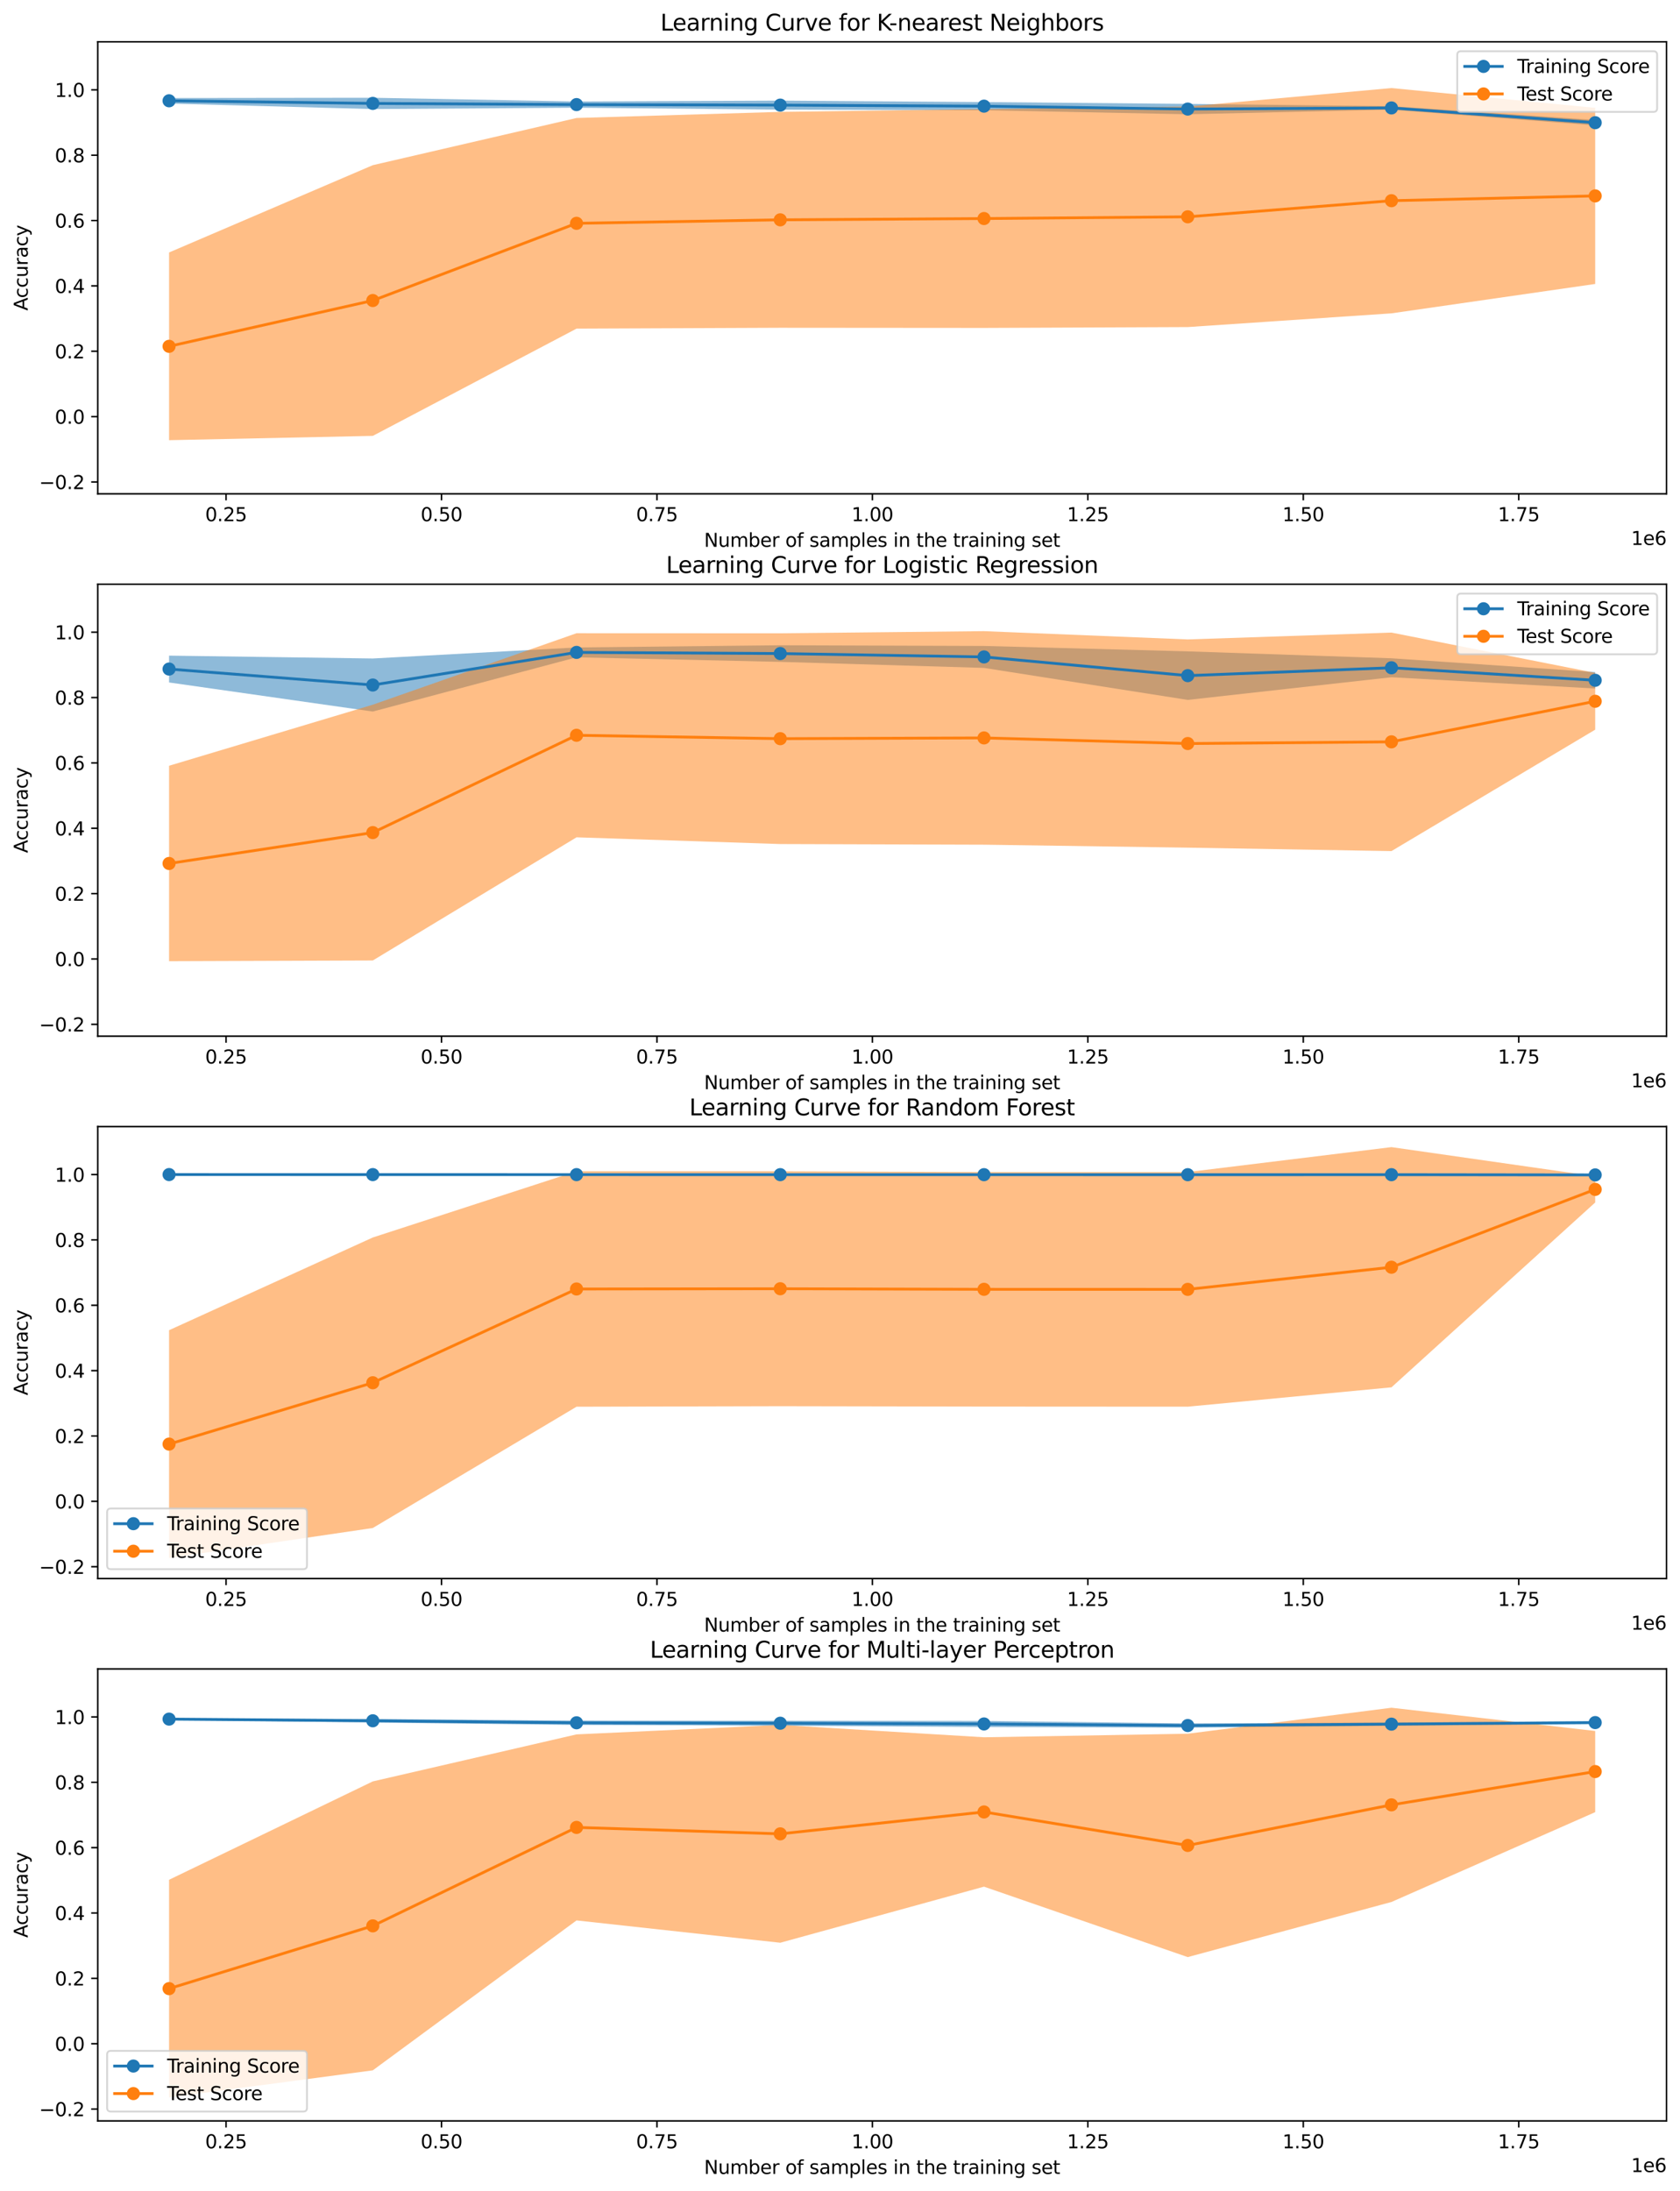 <?xml version="1.0" encoding="utf-8" standalone="no"?>
<!DOCTYPE svg PUBLIC "-//W3C//DTD SVG 1.1//EN"
  "http://www.w3.org/Graphics/SVG/1.1/DTD/svg11.dtd">
<svg xmlns:xlink="http://www.w3.org/1999/xlink" width="896.361pt" height="1168.674pt" viewBox="0 0 896.361 1168.674" xmlns="http://www.w3.org/2000/svg" version="1.1">
 <defs>
  <style type="text/css">*{stroke-linejoin: round; stroke-linecap: butt}</style>
 </defs>
 <g id="figure_1">
  <g id="patch_1">
   <path d="M 0 1168.674 
L 896.361 1168.674 
L 896.361 0 
L 0 0 
z
" style="fill: #ffffff"/>
  </g>
  <g id="axes_1">
   <g id="patch_2">
    <path d="M 52.161 263.362 
L 889.161 263.362 
L 889.161 22.318 
L 52.161 22.318 
z
" style="fill: #ffffff"/>
   </g>
   <g id="PolyCollection_1">
    <path d="M 90.206 52.271 
L 90.206 55.23 
L 198.907 58.157 
L 307.609 57.443 
L 416.31 58.458 
L 525.011 58.79 
L 633.713 60.94 
L 742.414 58.47 
L 851.115 66.858 
L 851.115 64.006 
L 851.115 64.006 
L 742.414 56.649 
L 633.713 55.406 
L 525.011 54.437 
L 416.31 53.669 
L 307.609 54.113 
L 198.907 52.143 
L 90.206 52.271 
z
" clip-path="url(#p162e6de0f0)" style="fill: #1f77b4; fill-opacity: 0.5"/>
   </g>
   <g id="PolyCollection_2">
    <path d="M 90.206 134.643 
L 90.206 234.759 
L 198.907 232.462 
L 307.609 175.268 
L 416.31 174.812 
L 525.011 174.895 
L 633.713 174.436 
L 742.414 167.116 
L 851.115 151.439 
L 851.115 57.512 
L 851.115 57.512 
L 742.414 46.961 
L 633.713 56.819 
L 525.011 58.212 
L 416.31 59.668 
L 307.609 62.926 
L 198.907 88.093 
L 90.206 134.643 
z
" clip-path="url(#p162e6de0f0)" style="fill: #ff7f0e; fill-opacity: 0.5"/>
   </g>
   <g id="matplotlib.axis_1">
    <g id="xtick_1">
     <g id="line2d_1">
      <defs>
       <path id="m62b888d07a" d="M 0 0 
L 0 3.5 
" style="stroke: #000000; stroke-width: 0.8"/>
      </defs>
      <g>
       <use xlink:href="#m62b888d07a" x="120.613" y="263.362" style="stroke: #000000; stroke-width: 0.8"/>
      </g>
     </g>
     <g id="text_1">
      <!-- 0.25 -->
      <g transform="translate(109.48 277.96) scale(0.1 -0.1)">
       <defs>
        <path id="DejaVuSans-30" d="M 2034 4250 
Q 1547 4250 1301 3770 
Q 1056 3291 1056 2328 
Q 1056 1369 1301 889 
Q 1547 409 2034 409 
Q 2525 409 2770 889 
Q 3016 1369 3016 2328 
Q 3016 3291 2770 3770 
Q 2525 4250 2034 4250 
z
M 2034 4750 
Q 2819 4750 3233 4129 
Q 3647 3509 3647 2328 
Q 3647 1150 3233 529 
Q 2819 -91 2034 -91 
Q 1250 -91 836 529 
Q 422 1150 422 2328 
Q 422 3509 836 4129 
Q 1250 4750 2034 4750 
z
" transform="scale(0.016)"/>
        <path id="DejaVuSans-2e" d="M 684 794 
L 1344 794 
L 1344 0 
L 684 0 
L 684 794 
z
" transform="scale(0.016)"/>
        <path id="DejaVuSans-32" d="M 1228 531 
L 3431 531 
L 3431 0 
L 469 0 
L 469 531 
Q 828 903 1448 1529 
Q 2069 2156 2228 2338 
Q 2531 2678 2651 2914 
Q 2772 3150 2772 3378 
Q 2772 3750 2511 3984 
Q 2250 4219 1831 4219 
Q 1534 4219 1204 4116 
Q 875 4013 500 3803 
L 500 4441 
Q 881 4594 1212 4672 
Q 1544 4750 1819 4750 
Q 2544 4750 2975 4387 
Q 3406 4025 3406 3419 
Q 3406 3131 3298 2873 
Q 3191 2616 2906 2266 
Q 2828 2175 2409 1742 
Q 1991 1309 1228 531 
z
" transform="scale(0.016)"/>
        <path id="DejaVuSans-35" d="M 691 4666 
L 3169 4666 
L 3169 4134 
L 1269 4134 
L 1269 2991 
Q 1406 3038 1543 3061 
Q 1681 3084 1819 3084 
Q 2600 3084 3056 2656 
Q 3513 2228 3513 1497 
Q 3513 744 3044 326 
Q 2575 -91 1722 -91 
Q 1428 -91 1123 -41 
Q 819 9 494 109 
L 494 744 
Q 775 591 1075 516 
Q 1375 441 1709 441 
Q 2250 441 2565 725 
Q 2881 1009 2881 1497 
Q 2881 1984 2565 2268 
Q 2250 2553 1709 2553 
Q 1456 2553 1204 2497 
Q 953 2441 691 2322 
L 691 4666 
z
" transform="scale(0.016)"/>
       </defs>
       <use xlink:href="#DejaVuSans-30"/>
       <use xlink:href="#DejaVuSans-2e" x="63.623"/>
       <use xlink:href="#DejaVuSans-32" x="95.41"/>
       <use xlink:href="#DejaVuSans-35" x="159.033"/>
      </g>
     </g>
    </g>
    <g id="xtick_2">
     <g id="line2d_2">
      <g>
       <use xlink:href="#m62b888d07a" x="235.565" y="263.362" style="stroke: #000000; stroke-width: 0.8"/>
      </g>
     </g>
     <g id="text_2">
      <!-- 0.50 -->
      <g transform="translate(224.432 277.96) scale(0.1 -0.1)">
       <use xlink:href="#DejaVuSans-30"/>
       <use xlink:href="#DejaVuSans-2e" x="63.623"/>
       <use xlink:href="#DejaVuSans-35" x="95.41"/>
       <use xlink:href="#DejaVuSans-30" x="159.033"/>
      </g>
     </g>
    </g>
    <g id="xtick_3">
     <g id="line2d_3">
      <g>
       <use xlink:href="#m62b888d07a" x="350.516" y="263.362" style="stroke: #000000; stroke-width: 0.8"/>
      </g>
     </g>
     <g id="text_3">
      <!-- 0.75 -->
      <g transform="translate(339.384 277.96) scale(0.1 -0.1)">
       <defs>
        <path id="DejaVuSans-37" d="M 525 4666 
L 3525 4666 
L 3525 4397 
L 1831 0 
L 1172 0 
L 2766 4134 
L 525 4134 
L 525 4666 
z
" transform="scale(0.016)"/>
       </defs>
       <use xlink:href="#DejaVuSans-30"/>
       <use xlink:href="#DejaVuSans-2e" x="63.623"/>
       <use xlink:href="#DejaVuSans-37" x="95.41"/>
       <use xlink:href="#DejaVuSans-35" x="159.033"/>
      </g>
     </g>
    </g>
    <g id="xtick_4">
     <g id="line2d_4">
      <g>
       <use xlink:href="#m62b888d07a" x="465.468" y="263.362" style="stroke: #000000; stroke-width: 0.8"/>
      </g>
     </g>
     <g id="text_4">
      <!-- 1.00 -->
      <g transform="translate(454.335 277.96) scale(0.1 -0.1)">
       <defs>
        <path id="DejaVuSans-31" d="M 794 531 
L 1825 531 
L 1825 4091 
L 703 3866 
L 703 4441 
L 1819 4666 
L 2450 4666 
L 2450 531 
L 3481 531 
L 3481 0 
L 794 0 
L 794 531 
z
" transform="scale(0.016)"/>
       </defs>
       <use xlink:href="#DejaVuSans-31"/>
       <use xlink:href="#DejaVuSans-2e" x="63.623"/>
       <use xlink:href="#DejaVuSans-30" x="95.41"/>
       <use xlink:href="#DejaVuSans-30" x="159.033"/>
      </g>
     </g>
    </g>
    <g id="xtick_5">
     <g id="line2d_5">
      <g>
       <use xlink:href="#m62b888d07a" x="580.42" y="263.362" style="stroke: #000000; stroke-width: 0.8"/>
      </g>
     </g>
     <g id="text_5">
      <!-- 1.25 -->
      <g transform="translate(569.287 277.96) scale(0.1 -0.1)">
       <use xlink:href="#DejaVuSans-31"/>
       <use xlink:href="#DejaVuSans-2e" x="63.623"/>
       <use xlink:href="#DejaVuSans-32" x="95.41"/>
       <use xlink:href="#DejaVuSans-35" x="159.033"/>
      </g>
     </g>
    </g>
    <g id="xtick_6">
     <g id="line2d_6">
      <g>
       <use xlink:href="#m62b888d07a" x="695.372" y="263.362" style="stroke: #000000; stroke-width: 0.8"/>
      </g>
     </g>
     <g id="text_6">
      <!-- 1.50 -->
      <g transform="translate(684.239 277.96) scale(0.1 -0.1)">
       <use xlink:href="#DejaVuSans-31"/>
       <use xlink:href="#DejaVuSans-2e" x="63.623"/>
       <use xlink:href="#DejaVuSans-35" x="95.41"/>
       <use xlink:href="#DejaVuSans-30" x="159.033"/>
      </g>
     </g>
    </g>
    <g id="xtick_7">
     <g id="line2d_7">
      <g>
       <use xlink:href="#m62b888d07a" x="810.323" y="263.362" style="stroke: #000000; stroke-width: 0.8"/>
      </g>
     </g>
     <g id="text_7">
      <!-- 1.75 -->
      <g transform="translate(799.19 277.96) scale(0.1 -0.1)">
       <use xlink:href="#DejaVuSans-31"/>
       <use xlink:href="#DejaVuSans-2e" x="63.623"/>
       <use xlink:href="#DejaVuSans-37" x="95.41"/>
       <use xlink:href="#DejaVuSans-35" x="159.033"/>
      </g>
     </g>
    </g>
    <g id="text_8">
     <!-- Number of samples in the training set -->
     <g transform="translate(375.663 291.638) scale(0.1 -0.1)">
      <defs>
       <path id="DejaVuSans-4e" d="M 628 4666 
L 1478 4666 
L 3547 763 
L 3547 4666 
L 4159 4666 
L 4159 0 
L 3309 0 
L 1241 3903 
L 1241 0 
L 628 0 
L 628 4666 
z
" transform="scale(0.016)"/>
       <path id="DejaVuSans-75" d="M 544 1381 
L 544 3500 
L 1119 3500 
L 1119 1403 
Q 1119 906 1312 657 
Q 1506 409 1894 409 
Q 2359 409 2629 706 
Q 2900 1003 2900 1516 
L 2900 3500 
L 3475 3500 
L 3475 0 
L 2900 0 
L 2900 538 
Q 2691 219 2414 64 
Q 2138 -91 1772 -91 
Q 1169 -91 856 284 
Q 544 659 544 1381 
z
M 1991 3584 
L 1991 3584 
z
" transform="scale(0.016)"/>
       <path id="DejaVuSans-6d" d="M 3328 2828 
Q 3544 3216 3844 3400 
Q 4144 3584 4550 3584 
Q 5097 3584 5394 3201 
Q 5691 2819 5691 2113 
L 5691 0 
L 5113 0 
L 5113 2094 
Q 5113 2597 4934 2840 
Q 4756 3084 4391 3084 
Q 3944 3084 3684 2787 
Q 3425 2491 3425 1978 
L 3425 0 
L 2847 0 
L 2847 2094 
Q 2847 2600 2669 2842 
Q 2491 3084 2119 3084 
Q 1678 3084 1418 2786 
Q 1159 2488 1159 1978 
L 1159 0 
L 581 0 
L 581 3500 
L 1159 3500 
L 1159 2956 
Q 1356 3278 1631 3431 
Q 1906 3584 2284 3584 
Q 2666 3584 2933 3390 
Q 3200 3197 3328 2828 
z
" transform="scale(0.016)"/>
       <path id="DejaVuSans-62" d="M 3116 1747 
Q 3116 2381 2855 2742 
Q 2594 3103 2138 3103 
Q 1681 3103 1420 2742 
Q 1159 2381 1159 1747 
Q 1159 1113 1420 752 
Q 1681 391 2138 391 
Q 2594 391 2855 752 
Q 3116 1113 3116 1747 
z
M 1159 2969 
Q 1341 3281 1617 3432 
Q 1894 3584 2278 3584 
Q 2916 3584 3314 3078 
Q 3713 2572 3713 1747 
Q 3713 922 3314 415 
Q 2916 -91 2278 -91 
Q 1894 -91 1617 61 
Q 1341 213 1159 525 
L 1159 0 
L 581 0 
L 581 4863 
L 1159 4863 
L 1159 2969 
z
" transform="scale(0.016)"/>
       <path id="DejaVuSans-65" d="M 3597 1894 
L 3597 1613 
L 953 1613 
Q 991 1019 1311 708 
Q 1631 397 2203 397 
Q 2534 397 2845 478 
Q 3156 559 3463 722 
L 3463 178 
Q 3153 47 2828 -22 
Q 2503 -91 2169 -91 
Q 1331 -91 842 396 
Q 353 884 353 1716 
Q 353 2575 817 3079 
Q 1281 3584 2069 3584 
Q 2775 3584 3186 3129 
Q 3597 2675 3597 1894 
z
M 3022 2063 
Q 3016 2534 2758 2815 
Q 2500 3097 2075 3097 
Q 1594 3097 1305 2825 
Q 1016 2553 972 2059 
L 3022 2063 
z
" transform="scale(0.016)"/>
       <path id="DejaVuSans-72" d="M 2631 2963 
Q 2534 3019 2420 3045 
Q 2306 3072 2169 3072 
Q 1681 3072 1420 2755 
Q 1159 2438 1159 1844 
L 1159 0 
L 581 0 
L 581 3500 
L 1159 3500 
L 1159 2956 
Q 1341 3275 1631 3429 
Q 1922 3584 2338 3584 
Q 2397 3584 2469 3576 
Q 2541 3569 2628 3553 
L 2631 2963 
z
" transform="scale(0.016)"/>
       <path id="DejaVuSans-20" transform="scale(0.016)"/>
       <path id="DejaVuSans-6f" d="M 1959 3097 
Q 1497 3097 1228 2736 
Q 959 2375 959 1747 
Q 959 1119 1226 758 
Q 1494 397 1959 397 
Q 2419 397 2687 759 
Q 2956 1122 2956 1747 
Q 2956 2369 2687 2733 
Q 2419 3097 1959 3097 
z
M 1959 3584 
Q 2709 3584 3137 3096 
Q 3566 2609 3566 1747 
Q 3566 888 3137 398 
Q 2709 -91 1959 -91 
Q 1206 -91 779 398 
Q 353 888 353 1747 
Q 353 2609 779 3096 
Q 1206 3584 1959 3584 
z
" transform="scale(0.016)"/>
       <path id="DejaVuSans-66" d="M 2375 4863 
L 2375 4384 
L 1825 4384 
Q 1516 4384 1395 4259 
Q 1275 4134 1275 3809 
L 1275 3500 
L 2222 3500 
L 2222 3053 
L 1275 3053 
L 1275 0 
L 697 0 
L 697 3053 
L 147 3053 
L 147 3500 
L 697 3500 
L 697 3744 
Q 697 4328 969 4595 
Q 1241 4863 1831 4863 
L 2375 4863 
z
" transform="scale(0.016)"/>
       <path id="DejaVuSans-73" d="M 2834 3397 
L 2834 2853 
Q 2591 2978 2328 3040 
Q 2066 3103 1784 3103 
Q 1356 3103 1142 2972 
Q 928 2841 928 2578 
Q 928 2378 1081 2264 
Q 1234 2150 1697 2047 
L 1894 2003 
Q 2506 1872 2764 1633 
Q 3022 1394 3022 966 
Q 3022 478 2636 193 
Q 2250 -91 1575 -91 
Q 1294 -91 989 -36 
Q 684 19 347 128 
L 347 722 
Q 666 556 975 473 
Q 1284 391 1588 391 
Q 1994 391 2212 530 
Q 2431 669 2431 922 
Q 2431 1156 2273 1281 
Q 2116 1406 1581 1522 
L 1381 1569 
Q 847 1681 609 1914 
Q 372 2147 372 2553 
Q 372 3047 722 3315 
Q 1072 3584 1716 3584 
Q 2034 3584 2315 3537 
Q 2597 3491 2834 3397 
z
" transform="scale(0.016)"/>
       <path id="DejaVuSans-61" d="M 2194 1759 
Q 1497 1759 1228 1600 
Q 959 1441 959 1056 
Q 959 750 1161 570 
Q 1363 391 1709 391 
Q 2188 391 2477 730 
Q 2766 1069 2766 1631 
L 2766 1759 
L 2194 1759 
z
M 3341 1997 
L 3341 0 
L 2766 0 
L 2766 531 
Q 2569 213 2275 61 
Q 1981 -91 1556 -91 
Q 1019 -91 701 211 
Q 384 513 384 1019 
Q 384 1609 779 1909 
Q 1175 2209 1959 2209 
L 2766 2209 
L 2766 2266 
Q 2766 2663 2505 2880 
Q 2244 3097 1772 3097 
Q 1472 3097 1187 3025 
Q 903 2953 641 2809 
L 641 3341 
Q 956 3463 1253 3523 
Q 1550 3584 1831 3584 
Q 2591 3584 2966 3190 
Q 3341 2797 3341 1997 
z
" transform="scale(0.016)"/>
       <path id="DejaVuSans-70" d="M 1159 525 
L 1159 -1331 
L 581 -1331 
L 581 3500 
L 1159 3500 
L 1159 2969 
Q 1341 3281 1617 3432 
Q 1894 3584 2278 3584 
Q 2916 3584 3314 3078 
Q 3713 2572 3713 1747 
Q 3713 922 3314 415 
Q 2916 -91 2278 -91 
Q 1894 -91 1617 61 
Q 1341 213 1159 525 
z
M 3116 1747 
Q 3116 2381 2855 2742 
Q 2594 3103 2138 3103 
Q 1681 3103 1420 2742 
Q 1159 2381 1159 1747 
Q 1159 1113 1420 752 
Q 1681 391 2138 391 
Q 2594 391 2855 752 
Q 3116 1113 3116 1747 
z
" transform="scale(0.016)"/>
       <path id="DejaVuSans-6c" d="M 603 4863 
L 1178 4863 
L 1178 0 
L 603 0 
L 603 4863 
z
" transform="scale(0.016)"/>
       <path id="DejaVuSans-69" d="M 603 3500 
L 1178 3500 
L 1178 0 
L 603 0 
L 603 3500 
z
M 603 4863 
L 1178 4863 
L 1178 4134 
L 603 4134 
L 603 4863 
z
" transform="scale(0.016)"/>
       <path id="DejaVuSans-6e" d="M 3513 2113 
L 3513 0 
L 2938 0 
L 2938 2094 
Q 2938 2591 2744 2837 
Q 2550 3084 2163 3084 
Q 1697 3084 1428 2787 
Q 1159 2491 1159 1978 
L 1159 0 
L 581 0 
L 581 3500 
L 1159 3500 
L 1159 2956 
Q 1366 3272 1645 3428 
Q 1925 3584 2291 3584 
Q 2894 3584 3203 3211 
Q 3513 2838 3513 2113 
z
" transform="scale(0.016)"/>
       <path id="DejaVuSans-74" d="M 1172 4494 
L 1172 3500 
L 2356 3500 
L 2356 3053 
L 1172 3053 
L 1172 1153 
Q 1172 725 1289 603 
Q 1406 481 1766 481 
L 2356 481 
L 2356 0 
L 1766 0 
Q 1100 0 847 248 
Q 594 497 594 1153 
L 594 3053 
L 172 3053 
L 172 3500 
L 594 3500 
L 594 4494 
L 1172 4494 
z
" transform="scale(0.016)"/>
       <path id="DejaVuSans-68" d="M 3513 2113 
L 3513 0 
L 2938 0 
L 2938 2094 
Q 2938 2591 2744 2837 
Q 2550 3084 2163 3084 
Q 1697 3084 1428 2787 
Q 1159 2491 1159 1978 
L 1159 0 
L 581 0 
L 581 4863 
L 1159 4863 
L 1159 2956 
Q 1366 3272 1645 3428 
Q 1925 3584 2291 3584 
Q 2894 3584 3203 3211 
Q 3513 2838 3513 2113 
z
" transform="scale(0.016)"/>
       <path id="DejaVuSans-67" d="M 2906 1791 
Q 2906 2416 2648 2759 
Q 2391 3103 1925 3103 
Q 1463 3103 1205 2759 
Q 947 2416 947 1791 
Q 947 1169 1205 825 
Q 1463 481 1925 481 
Q 2391 481 2648 825 
Q 2906 1169 2906 1791 
z
M 3481 434 
Q 3481 -459 3084 -895 
Q 2688 -1331 1869 -1331 
Q 1566 -1331 1297 -1286 
Q 1028 -1241 775 -1147 
L 775 -588 
Q 1028 -725 1275 -790 
Q 1522 -856 1778 -856 
Q 2344 -856 2625 -561 
Q 2906 -266 2906 331 
L 2906 616 
Q 2728 306 2450 153 
Q 2172 0 1784 0 
Q 1141 0 747 490 
Q 353 981 353 1791 
Q 353 2603 747 3093 
Q 1141 3584 1784 3584 
Q 2172 3584 2450 3431 
Q 2728 3278 2906 2969 
L 2906 3500 
L 3481 3500 
L 3481 434 
z
" transform="scale(0.016)"/>
      </defs>
      <use xlink:href="#DejaVuSans-4e"/>
      <use xlink:href="#DejaVuSans-75" x="74.805"/>
      <use xlink:href="#DejaVuSans-6d" x="138.184"/>
      <use xlink:href="#DejaVuSans-62" x="235.596"/>
      <use xlink:href="#DejaVuSans-65" x="299.072"/>
      <use xlink:href="#DejaVuSans-72" x="360.596"/>
      <use xlink:href="#DejaVuSans-20" x="401.709"/>
      <use xlink:href="#DejaVuSans-6f" x="433.496"/>
      <use xlink:href="#DejaVuSans-66" x="494.678"/>
      <use xlink:href="#DejaVuSans-20" x="529.883"/>
      <use xlink:href="#DejaVuSans-73" x="561.67"/>
      <use xlink:href="#DejaVuSans-61" x="613.77"/>
      <use xlink:href="#DejaVuSans-6d" x="675.049"/>
      <use xlink:href="#DejaVuSans-70" x="772.461"/>
      <use xlink:href="#DejaVuSans-6c" x="835.938"/>
      <use xlink:href="#DejaVuSans-65" x="863.721"/>
      <use xlink:href="#DejaVuSans-73" x="925.244"/>
      <use xlink:href="#DejaVuSans-20" x="977.344"/>
      <use xlink:href="#DejaVuSans-69" x="1009.131"/>
      <use xlink:href="#DejaVuSans-6e" x="1036.914"/>
      <use xlink:href="#DejaVuSans-20" x="1100.293"/>
      <use xlink:href="#DejaVuSans-74" x="1132.08"/>
      <use xlink:href="#DejaVuSans-68" x="1171.289"/>
      <use xlink:href="#DejaVuSans-65" x="1234.668"/>
      <use xlink:href="#DejaVuSans-20" x="1296.191"/>
      <use xlink:href="#DejaVuSans-74" x="1327.979"/>
      <use xlink:href="#DejaVuSans-72" x="1367.188"/>
      <use xlink:href="#DejaVuSans-61" x="1408.301"/>
      <use xlink:href="#DejaVuSans-69" x="1469.58"/>
      <use xlink:href="#DejaVuSans-6e" x="1497.363"/>
      <use xlink:href="#DejaVuSans-69" x="1560.742"/>
      <use xlink:href="#DejaVuSans-6e" x="1588.525"/>
      <use xlink:href="#DejaVuSans-67" x="1651.904"/>
      <use xlink:href="#DejaVuSans-20" x="1715.381"/>
      <use xlink:href="#DejaVuSans-73" x="1747.168"/>
      <use xlink:href="#DejaVuSans-65" x="1799.268"/>
      <use xlink:href="#DejaVuSans-74" x="1860.791"/>
     </g>
    </g>
    <g id="text_9">
     <!-- 1e6 -->
     <g transform="translate(870.283 290.638) scale(0.1 -0.1)">
      <defs>
       <path id="DejaVuSans-36" d="M 2113 2584 
Q 1688 2584 1439 2293 
Q 1191 2003 1191 1497 
Q 1191 994 1439 701 
Q 1688 409 2113 409 
Q 2538 409 2786 701 
Q 3034 994 3034 1497 
Q 3034 2003 2786 2293 
Q 2538 2584 2113 2584 
z
M 3366 4563 
L 3366 3988 
Q 3128 4100 2886 4159 
Q 2644 4219 2406 4219 
Q 1781 4219 1451 3797 
Q 1122 3375 1075 2522 
Q 1259 2794 1537 2939 
Q 1816 3084 2150 3084 
Q 2853 3084 3261 2657 
Q 3669 2231 3669 1497 
Q 3669 778 3244 343 
Q 2819 -91 2113 -91 
Q 1303 -91 875 529 
Q 447 1150 447 2328 
Q 447 3434 972 4092 
Q 1497 4750 2381 4750 
Q 2619 4750 2861 4703 
Q 3103 4656 3366 4563 
z
" transform="scale(0.016)"/>
      </defs>
      <use xlink:href="#DejaVuSans-31"/>
      <use xlink:href="#DejaVuSans-65" x="63.623"/>
      <use xlink:href="#DejaVuSans-36" x="125.146"/>
     </g>
    </g>
   </g>
   <g id="matplotlib.axis_2">
    <g id="ytick_1">
     <g id="line2d_8">
      <defs>
       <path id="mabbad53a86" d="M 0 0 
L -3.5 0 
" style="stroke: #000000; stroke-width: 0.8"/>
      </defs>
      <g>
       <use xlink:href="#mabbad53a86" x="52.161" y="257.046" style="stroke: #000000; stroke-width: 0.8"/>
      </g>
     </g>
     <g id="text_10">
      <!-- −0.2 -->
      <g transform="translate(20.878 260.845) scale(0.1 -0.1)">
       <defs>
        <path id="DejaVuSans-2212" d="M 678 2272 
L 4684 2272 
L 4684 1741 
L 678 1741 
L 678 2272 
z
" transform="scale(0.016)"/>
       </defs>
       <use xlink:href="#DejaVuSans-2212"/>
       <use xlink:href="#DejaVuSans-30" x="83.789"/>
       <use xlink:href="#DejaVuSans-2e" x="147.412"/>
       <use xlink:href="#DejaVuSans-32" x="179.199"/>
      </g>
     </g>
    </g>
    <g id="ytick_2">
     <g id="line2d_9">
      <g>
       <use xlink:href="#mabbad53a86" x="52.161" y="222.189" style="stroke: #000000; stroke-width: 0.8"/>
      </g>
     </g>
     <g id="text_11">
      <!-- 0.0 -->
      <g transform="translate(29.258 225.989) scale(0.1 -0.1)">
       <use xlink:href="#DejaVuSans-30"/>
       <use xlink:href="#DejaVuSans-2e" x="63.623"/>
       <use xlink:href="#DejaVuSans-30" x="95.41"/>
      </g>
     </g>
    </g>
    <g id="ytick_3">
     <g id="line2d_10">
      <g>
       <use xlink:href="#mabbad53a86" x="52.161" y="187.333" style="stroke: #000000; stroke-width: 0.8"/>
      </g>
     </g>
     <g id="text_12">
      <!-- 0.2 -->
      <g transform="translate(29.258 191.132) scale(0.1 -0.1)">
       <use xlink:href="#DejaVuSans-30"/>
       <use xlink:href="#DejaVuSans-2e" x="63.623"/>
       <use xlink:href="#DejaVuSans-32" x="95.41"/>
      </g>
     </g>
    </g>
    <g id="ytick_4">
     <g id="line2d_11">
      <g>
       <use xlink:href="#mabbad53a86" x="52.161" y="152.477" style="stroke: #000000; stroke-width: 0.8"/>
      </g>
     </g>
     <g id="text_13">
      <!-- 0.4 -->
      <g transform="translate(29.258 156.276) scale(0.1 -0.1)">
       <defs>
        <path id="DejaVuSans-34" d="M 2419 4116 
L 825 1625 
L 2419 1625 
L 2419 4116 
z
M 2253 4666 
L 3047 4666 
L 3047 1625 
L 3713 1625 
L 3713 1100 
L 3047 1100 
L 3047 0 
L 2419 0 
L 2419 1100 
L 313 1100 
L 313 1709 
L 2253 4666 
z
" transform="scale(0.016)"/>
       </defs>
       <use xlink:href="#DejaVuSans-30"/>
       <use xlink:href="#DejaVuSans-2e" x="63.623"/>
       <use xlink:href="#DejaVuSans-34" x="95.41"/>
      </g>
     </g>
    </g>
    <g id="ytick_5">
     <g id="line2d_12">
      <g>
       <use xlink:href="#mabbad53a86" x="52.161" y="117.62" style="stroke: #000000; stroke-width: 0.8"/>
      </g>
     </g>
     <g id="text_14">
      <!-- 0.6 -->
      <g transform="translate(29.258 121.42) scale(0.1 -0.1)">
       <use xlink:href="#DejaVuSans-30"/>
       <use xlink:href="#DejaVuSans-2e" x="63.623"/>
       <use xlink:href="#DejaVuSans-36" x="95.41"/>
      </g>
     </g>
    </g>
    <g id="ytick_6">
     <g id="line2d_13">
      <g>
       <use xlink:href="#mabbad53a86" x="52.161" y="82.764" style="stroke: #000000; stroke-width: 0.8"/>
      </g>
     </g>
     <g id="text_15">
      <!-- 0.8 -->
      <g transform="translate(29.258 86.563) scale(0.1 -0.1)">
       <defs>
        <path id="DejaVuSans-38" d="M 2034 2216 
Q 1584 2216 1326 1975 
Q 1069 1734 1069 1313 
Q 1069 891 1326 650 
Q 1584 409 2034 409 
Q 2484 409 2743 651 
Q 3003 894 3003 1313 
Q 3003 1734 2745 1975 
Q 2488 2216 2034 2216 
z
M 1403 2484 
Q 997 2584 770 2862 
Q 544 3141 544 3541 
Q 544 4100 942 4425 
Q 1341 4750 2034 4750 
Q 2731 4750 3128 4425 
Q 3525 4100 3525 3541 
Q 3525 3141 3298 2862 
Q 3072 2584 2669 2484 
Q 3125 2378 3379 2068 
Q 3634 1759 3634 1313 
Q 3634 634 3220 271 
Q 2806 -91 2034 -91 
Q 1263 -91 848 271 
Q 434 634 434 1313 
Q 434 1759 690 2068 
Q 947 2378 1403 2484 
z
M 1172 3481 
Q 1172 3119 1398 2916 
Q 1625 2713 2034 2713 
Q 2441 2713 2670 2916 
Q 2900 3119 2900 3481 
Q 2900 3844 2670 4047 
Q 2441 4250 2034 4250 
Q 1625 4250 1398 4047 
Q 1172 3844 1172 3481 
z
" transform="scale(0.016)"/>
       </defs>
       <use xlink:href="#DejaVuSans-30"/>
       <use xlink:href="#DejaVuSans-2e" x="63.623"/>
       <use xlink:href="#DejaVuSans-38" x="95.41"/>
      </g>
     </g>
    </g>
    <g id="ytick_7">
     <g id="line2d_14">
      <g>
       <use xlink:href="#mabbad53a86" x="52.161" y="47.908" style="stroke: #000000; stroke-width: 0.8"/>
      </g>
     </g>
     <g id="text_16">
      <!-- 1.0 -->
      <g transform="translate(29.258 51.707) scale(0.1 -0.1)">
       <use xlink:href="#DejaVuSans-31"/>
       <use xlink:href="#DejaVuSans-2e" x="63.623"/>
       <use xlink:href="#DejaVuSans-30" x="95.41"/>
      </g>
     </g>
    </g>
    <g id="text_17">
     <!-- Accuracy -->
     <g transform="translate(14.798 165.668) rotate(-90) scale(0.1 -0.1)">
      <defs>
       <path id="DejaVuSans-41" d="M 2188 4044 
L 1331 1722 
L 3047 1722 
L 2188 4044 
z
M 1831 4666 
L 2547 4666 
L 4325 0 
L 3669 0 
L 3244 1197 
L 1141 1197 
L 716 0 
L 50 0 
L 1831 4666 
z
" transform="scale(0.016)"/>
       <path id="DejaVuSans-63" d="M 3122 3366 
L 3122 2828 
Q 2878 2963 2633 3030 
Q 2388 3097 2138 3097 
Q 1578 3097 1268 2742 
Q 959 2388 959 1747 
Q 959 1106 1268 751 
Q 1578 397 2138 397 
Q 2388 397 2633 464 
Q 2878 531 3122 666 
L 3122 134 
Q 2881 22 2623 -34 
Q 2366 -91 2075 -91 
Q 1284 -91 818 406 
Q 353 903 353 1747 
Q 353 2603 823 3093 
Q 1294 3584 2113 3584 
Q 2378 3584 2631 3529 
Q 2884 3475 3122 3366 
z
" transform="scale(0.016)"/>
       <path id="DejaVuSans-79" d="M 2059 -325 
Q 1816 -950 1584 -1140 
Q 1353 -1331 966 -1331 
L 506 -1331 
L 506 -850 
L 844 -850 
Q 1081 -850 1212 -737 
Q 1344 -625 1503 -206 
L 1606 56 
L 191 3500 
L 800 3500 
L 1894 763 
L 2988 3500 
L 3597 3500 
L 2059 -325 
z
" transform="scale(0.016)"/>
      </defs>
      <use xlink:href="#DejaVuSans-41"/>
      <use xlink:href="#DejaVuSans-63" x="66.658"/>
      <use xlink:href="#DejaVuSans-63" x="121.639"/>
      <use xlink:href="#DejaVuSans-75" x="176.619"/>
      <use xlink:href="#DejaVuSans-72" x="239.998"/>
      <use xlink:href="#DejaVuSans-61" x="281.111"/>
      <use xlink:href="#DejaVuSans-63" x="342.391"/>
      <use xlink:href="#DejaVuSans-79" x="397.371"/>
     </g>
    </g>
   </g>
   <g id="line2d_15">
    <path d="M 90.206 53.75 
L 198.907 55.15 
L 307.609 55.778 
L 416.31 56.064 
L 525.011 56.614 
L 633.713 58.173 
L 742.414 57.559 
L 851.115 65.432 
" clip-path="url(#p162e6de0f0)" style="fill: none; stroke: #1f77b4; stroke-width: 1.5; stroke-linecap: square"/>
    <defs>
     <path id="md256c924f6" d="M 0 3 
C 0.796 3 1.559 2.684 2.121 2.121 
C 2.684 1.559 3 0.796 3 0 
C 3 -0.796 2.684 -1.559 2.121 -2.121 
C 1.559 -2.684 0.796 -3 0 -3 
C -0.796 -3 -1.559 -2.684 -2.121 -2.121 
C -2.684 -1.559 -3 -0.796 -3 0 
C -3 0.796 -2.684 1.559 -2.121 2.121 
C -1.559 2.684 -0.796 3 0 3 
z
" style="stroke: #1f77b4"/>
    </defs>
    <g clip-path="url(#p162e6de0f0)">
     <use xlink:href="#md256c924f6" x="90.206" y="53.75" style="fill: #1f77b4; stroke: #1f77b4"/>
     <use xlink:href="#md256c924f6" x="198.907" y="55.15" style="fill: #1f77b4; stroke: #1f77b4"/>
     <use xlink:href="#md256c924f6" x="307.609" y="55.778" style="fill: #1f77b4; stroke: #1f77b4"/>
     <use xlink:href="#md256c924f6" x="416.31" y="56.064" style="fill: #1f77b4; stroke: #1f77b4"/>
     <use xlink:href="#md256c924f6" x="525.011" y="56.614" style="fill: #1f77b4; stroke: #1f77b4"/>
     <use xlink:href="#md256c924f6" x="633.713" y="58.173" style="fill: #1f77b4; stroke: #1f77b4"/>
     <use xlink:href="#md256c924f6" x="742.414" y="57.559" style="fill: #1f77b4; stroke: #1f77b4"/>
     <use xlink:href="#md256c924f6" x="851.115" y="65.432" style="fill: #1f77b4; stroke: #1f77b4"/>
    </g>
   </g>
   <g id="line2d_16">
    <path d="M 90.206 184.701 
L 198.907 160.277 
L 307.609 119.097 
L 416.31 117.24 
L 525.011 116.554 
L 633.713 115.627 
L 742.414 107.039 
L 851.115 104.475 
" clip-path="url(#p162e6de0f0)" style="fill: none; stroke: #ff7f0e; stroke-width: 1.5; stroke-linecap: square"/>
    <defs>
     <path id="m7eebc731cf" d="M 0 3 
C 0.796 3 1.559 2.684 2.121 2.121 
C 2.684 1.559 3 0.796 3 0 
C 3 -0.796 2.684 -1.559 2.121 -2.121 
C 1.559 -2.684 0.796 -3 0 -3 
C -0.796 -3 -1.559 -2.684 -2.121 -2.121 
C -2.684 -1.559 -3 -0.796 -3 0 
C -3 0.796 -2.684 1.559 -2.121 2.121 
C -1.559 2.684 -0.796 3 0 3 
z
" style="stroke: #ff7f0e"/>
    </defs>
    <g clip-path="url(#p162e6de0f0)">
     <use xlink:href="#m7eebc731cf" x="90.206" y="184.701" style="fill: #ff7f0e; stroke: #ff7f0e"/>
     <use xlink:href="#m7eebc731cf" x="198.907" y="160.277" style="fill: #ff7f0e; stroke: #ff7f0e"/>
     <use xlink:href="#m7eebc731cf" x="307.609" y="119.097" style="fill: #ff7f0e; stroke: #ff7f0e"/>
     <use xlink:href="#m7eebc731cf" x="416.31" y="117.24" style="fill: #ff7f0e; stroke: #ff7f0e"/>
     <use xlink:href="#m7eebc731cf" x="525.011" y="116.554" style="fill: #ff7f0e; stroke: #ff7f0e"/>
     <use xlink:href="#m7eebc731cf" x="633.713" y="115.627" style="fill: #ff7f0e; stroke: #ff7f0e"/>
     <use xlink:href="#m7eebc731cf" x="742.414" y="107.039" style="fill: #ff7f0e; stroke: #ff7f0e"/>
     <use xlink:href="#m7eebc731cf" x="851.115" y="104.475" style="fill: #ff7f0e; stroke: #ff7f0e"/>
    </g>
   </g>
   <g id="patch_3">
    <path d="M 52.161 263.362 
L 52.161 22.318 
" style="fill: none; stroke: #000000; stroke-width: 0.8; stroke-linejoin: miter; stroke-linecap: square"/>
   </g>
   <g id="patch_4">
    <path d="M 889.161 263.362 
L 889.161 22.318 
" style="fill: none; stroke: #000000; stroke-width: 0.8; stroke-linejoin: miter; stroke-linecap: square"/>
   </g>
   <g id="patch_5">
    <path d="M 52.161 263.362 
L 889.161 263.362 
" style="fill: none; stroke: #000000; stroke-width: 0.8; stroke-linejoin: miter; stroke-linecap: square"/>
   </g>
   <g id="patch_6">
    <path d="M 52.161 22.318 
L 889.161 22.318 
" style="fill: none; stroke: #000000; stroke-width: 0.8; stroke-linejoin: miter; stroke-linecap: square"/>
   </g>
   <g id="text_18">
    <!-- Learning Curve for K-nearest Neighbors -->
    <g transform="translate(352.359 16.318) scale(0.12 -0.12)">
     <defs>
      <path id="DejaVuSans-4c" d="M 628 4666 
L 1259 4666 
L 1259 531 
L 3531 531 
L 3531 0 
L 628 0 
L 628 4666 
z
" transform="scale(0.016)"/>
      <path id="DejaVuSans-43" d="M 4122 4306 
L 4122 3641 
Q 3803 3938 3442 4084 
Q 3081 4231 2675 4231 
Q 1875 4231 1450 3742 
Q 1025 3253 1025 2328 
Q 1025 1406 1450 917 
Q 1875 428 2675 428 
Q 3081 428 3442 575 
Q 3803 722 4122 1019 
L 4122 359 
Q 3791 134 3420 21 
Q 3050 -91 2638 -91 
Q 1578 -91 968 557 
Q 359 1206 359 2328 
Q 359 3453 968 4101 
Q 1578 4750 2638 4750 
Q 3056 4750 3426 4639 
Q 3797 4528 4122 4306 
z
" transform="scale(0.016)"/>
      <path id="DejaVuSans-76" d="M 191 3500 
L 800 3500 
L 1894 563 
L 2988 3500 
L 3597 3500 
L 2284 0 
L 1503 0 
L 191 3500 
z
" transform="scale(0.016)"/>
      <path id="DejaVuSans-4b" d="M 628 4666 
L 1259 4666 
L 1259 2694 
L 3353 4666 
L 4166 4666 
L 1850 2491 
L 4331 0 
L 3500 0 
L 1259 2247 
L 1259 0 
L 628 0 
L 628 4666 
z
" transform="scale(0.016)"/>
      <path id="DejaVuSans-2d" d="M 313 2009 
L 1997 2009 
L 1997 1497 
L 313 1497 
L 313 2009 
z
" transform="scale(0.016)"/>
     </defs>
     <use xlink:href="#DejaVuSans-4c"/>
     <use xlink:href="#DejaVuSans-65" x="53.963"/>
     <use xlink:href="#DejaVuSans-61" x="115.486"/>
     <use xlink:href="#DejaVuSans-72" x="176.766"/>
     <use xlink:href="#DejaVuSans-6e" x="216.129"/>
     <use xlink:href="#DejaVuSans-69" x="279.508"/>
     <use xlink:href="#DejaVuSans-6e" x="307.291"/>
     <use xlink:href="#DejaVuSans-67" x="370.67"/>
     <use xlink:href="#DejaVuSans-20" x="434.146"/>
     <use xlink:href="#DejaVuSans-43" x="465.934"/>
     <use xlink:href="#DejaVuSans-75" x="535.758"/>
     <use xlink:href="#DejaVuSans-72" x="599.137"/>
     <use xlink:href="#DejaVuSans-76" x="640.25"/>
     <use xlink:href="#DejaVuSans-65" x="699.43"/>
     <use xlink:href="#DejaVuSans-20" x="760.953"/>
     <use xlink:href="#DejaVuSans-66" x="792.74"/>
     <use xlink:href="#DejaVuSans-6f" x="827.945"/>
     <use xlink:href="#DejaVuSans-72" x="889.127"/>
     <use xlink:href="#DejaVuSans-20" x="930.24"/>
     <use xlink:href="#DejaVuSans-4b" x="962.027"/>
     <use xlink:href="#DejaVuSans-2d" x="1017.104"/>
     <use xlink:href="#DejaVuSans-6e" x="1053.188"/>
     <use xlink:href="#DejaVuSans-65" x="1116.566"/>
     <use xlink:href="#DejaVuSans-61" x="1178.09"/>
     <use xlink:href="#DejaVuSans-72" x="1239.369"/>
     <use xlink:href="#DejaVuSans-65" x="1278.232"/>
     <use xlink:href="#DejaVuSans-73" x="1339.756"/>
     <use xlink:href="#DejaVuSans-74" x="1391.855"/>
     <use xlink:href="#DejaVuSans-20" x="1431.064"/>
     <use xlink:href="#DejaVuSans-4e" x="1462.852"/>
     <use xlink:href="#DejaVuSans-65" x="1537.656"/>
     <use xlink:href="#DejaVuSans-69" x="1599.18"/>
     <use xlink:href="#DejaVuSans-67" x="1626.963"/>
     <use xlink:href="#DejaVuSans-68" x="1690.439"/>
     <use xlink:href="#DejaVuSans-62" x="1753.818"/>
     <use xlink:href="#DejaVuSans-6f" x="1817.295"/>
     <use xlink:href="#DejaVuSans-72" x="1878.477"/>
     <use xlink:href="#DejaVuSans-73" x="1919.59"/>
    </g>
   </g>
   <g id="legend_1">
    <g id="patch_7">
     <path d="M 779.527 59.674 
L 882.161 59.674 
Q 884.161 59.674 884.161 57.674 
L 884.161 29.318 
Q 884.161 27.318 882.161 27.318 
L 779.527 27.318 
Q 777.527 27.318 777.527 29.318 
L 777.527 57.674 
Q 777.527 59.674 779.527 59.674 
z
" style="fill: #ffffff; opacity: 0.8; stroke: #cccccc; stroke-linejoin: miter"/>
    </g>
    <g id="line2d_17">
     <path d="M 781.527 35.417 
L 791.527 35.417 
L 801.527 35.417 
" style="fill: none; stroke: #1f77b4; stroke-width: 1.5; stroke-linecap: square"/>
     <g>
      <use xlink:href="#md256c924f6" x="791.527" y="35.417" style="fill: #1f77b4; stroke: #1f77b4"/>
     </g>
    </g>
    <g id="text_19">
     <!-- Training Score -->
     <g transform="translate(809.527 38.917) scale(0.1 -0.1)">
      <defs>
       <path id="DejaVuSans-54" d="M -19 4666 
L 3928 4666 
L 3928 4134 
L 2272 4134 
L 2272 0 
L 1638 0 
L 1638 4134 
L -19 4134 
L -19 4666 
z
" transform="scale(0.016)"/>
       <path id="DejaVuSans-53" d="M 3425 4513 
L 3425 3897 
Q 3066 4069 2747 4153 
Q 2428 4238 2131 4238 
Q 1616 4238 1336 4038 
Q 1056 3838 1056 3469 
Q 1056 3159 1242 3001 
Q 1428 2844 1947 2747 
L 2328 2669 
Q 3034 2534 3370 2195 
Q 3706 1856 3706 1288 
Q 3706 609 3251 259 
Q 2797 -91 1919 -91 
Q 1588 -91 1214 -16 
Q 841 59 441 206 
L 441 856 
Q 825 641 1194 531 
Q 1563 422 1919 422 
Q 2459 422 2753 634 
Q 3047 847 3047 1241 
Q 3047 1584 2836 1778 
Q 2625 1972 2144 2069 
L 1759 2144 
Q 1053 2284 737 2584 
Q 422 2884 422 3419 
Q 422 4038 858 4394 
Q 1294 4750 2059 4750 
Q 2388 4750 2728 4690 
Q 3069 4631 3425 4513 
z
" transform="scale(0.016)"/>
      </defs>
      <use xlink:href="#DejaVuSans-54"/>
      <use xlink:href="#DejaVuSans-72" x="46.334"/>
      <use xlink:href="#DejaVuSans-61" x="87.447"/>
      <use xlink:href="#DejaVuSans-69" x="148.727"/>
      <use xlink:href="#DejaVuSans-6e" x="176.51"/>
      <use xlink:href="#DejaVuSans-69" x="239.889"/>
      <use xlink:href="#DejaVuSans-6e" x="267.672"/>
      <use xlink:href="#DejaVuSans-67" x="331.051"/>
      <use xlink:href="#DejaVuSans-20" x="394.527"/>
      <use xlink:href="#DejaVuSans-53" x="426.314"/>
      <use xlink:href="#DejaVuSans-63" x="489.791"/>
      <use xlink:href="#DejaVuSans-6f" x="544.771"/>
      <use xlink:href="#DejaVuSans-72" x="605.953"/>
      <use xlink:href="#DejaVuSans-65" x="644.816"/>
     </g>
    </g>
    <g id="line2d_18">
     <path d="M 781.527 50.095 
L 791.527 50.095 
L 801.527 50.095 
" style="fill: none; stroke: #ff7f0e; stroke-width: 1.5; stroke-linecap: square"/>
     <g>
      <use xlink:href="#m7eebc731cf" x="791.527" y="50.095" style="fill: #ff7f0e; stroke: #ff7f0e"/>
     </g>
    </g>
    <g id="text_20">
     <!-- Test Score -->
     <g transform="translate(809.527 53.595) scale(0.1 -0.1)">
      <use xlink:href="#DejaVuSans-54"/>
      <use xlink:href="#DejaVuSans-65" x="44.084"/>
      <use xlink:href="#DejaVuSans-73" x="105.607"/>
      <use xlink:href="#DejaVuSans-74" x="157.707"/>
      <use xlink:href="#DejaVuSans-20" x="196.916"/>
      <use xlink:href="#DejaVuSans-53" x="228.703"/>
      <use xlink:href="#DejaVuSans-63" x="292.18"/>
      <use xlink:href="#DejaVuSans-6f" x="347.16"/>
      <use xlink:href="#DejaVuSans-72" x="408.342"/>
      <use xlink:href="#DejaVuSans-65" x="447.205"/>
     </g>
    </g>
   </g>
  </g>
  <g id="axes_2">
   <g id="patch_8">
    <path d="M 52.161 552.614 
L 889.161 552.614 
L 889.161 311.57 
L 52.161 311.57 
z
" style="fill: #ffffff"/>
   </g>
   <g id="PolyCollection_3">
    <path d="M 90.206 349.664 
L 90.206 363.971 
L 198.907 379.48 
L 307.609 350.56 
L 416.31 352.985 
L 525.011 356.208 
L 633.713 373.276 
L 742.414 361.189 
L 851.115 367.198 
L 851.115 358.437 
L 851.115 358.437 
L 742.414 351.074 
L 633.713 347.377 
L 525.011 344.498 
L 416.31 344.126 
L 307.609 345.298 
L 198.907 351.182 
L 90.206 349.664 
z
" clip-path="url(#pb558b0d7d1)" style="fill: #1f77b4; fill-opacity: 0.5"/>
   </g>
   <g id="PolyCollection_4">
    <path d="M 90.206 408.389 
L 90.206 512.627 
L 198.907 512.243 
L 307.609 446.559 
L 416.31 450.141 
L 525.011 450.488 
L 633.713 452.07 
L 742.414 453.902 
L 851.115 389.145 
L 851.115 358.86 
L 851.115 358.86 
L 742.414 337.366 
L 633.713 341.015 
L 525.011 336.603 
L 416.31 337.753 
L 307.609 337.711 
L 198.907 375.825 
L 90.206 408.389 
z
" clip-path="url(#pb558b0d7d1)" style="fill: #ff7f0e; fill-opacity: 0.5"/>
   </g>
   <g id="matplotlib.axis_3">
    <g id="xtick_8">
     <g id="line2d_19">
      <g>
       <use xlink:href="#m62b888d07a" x="120.613" y="552.614" style="stroke: #000000; stroke-width: 0.8"/>
      </g>
     </g>
     <g id="text_21">
      <!-- 0.25 -->
      <g transform="translate(109.48 567.212) scale(0.1 -0.1)">
       <use xlink:href="#DejaVuSans-30"/>
       <use xlink:href="#DejaVuSans-2e" x="63.623"/>
       <use xlink:href="#DejaVuSans-32" x="95.41"/>
       <use xlink:href="#DejaVuSans-35" x="159.033"/>
      </g>
     </g>
    </g>
    <g id="xtick_9">
     <g id="line2d_20">
      <g>
       <use xlink:href="#m62b888d07a" x="235.565" y="552.614" style="stroke: #000000; stroke-width: 0.8"/>
      </g>
     </g>
     <g id="text_22">
      <!-- 0.50 -->
      <g transform="translate(224.432 567.212) scale(0.1 -0.1)">
       <use xlink:href="#DejaVuSans-30"/>
       <use xlink:href="#DejaVuSans-2e" x="63.623"/>
       <use xlink:href="#DejaVuSans-35" x="95.41"/>
       <use xlink:href="#DejaVuSans-30" x="159.033"/>
      </g>
     </g>
    </g>
    <g id="xtick_10">
     <g id="line2d_21">
      <g>
       <use xlink:href="#m62b888d07a" x="350.516" y="552.614" style="stroke: #000000; stroke-width: 0.8"/>
      </g>
     </g>
     <g id="text_23">
      <!-- 0.75 -->
      <g transform="translate(339.384 567.212) scale(0.1 -0.1)">
       <use xlink:href="#DejaVuSans-30"/>
       <use xlink:href="#DejaVuSans-2e" x="63.623"/>
       <use xlink:href="#DejaVuSans-37" x="95.41"/>
       <use xlink:href="#DejaVuSans-35" x="159.033"/>
      </g>
     </g>
    </g>
    <g id="xtick_11">
     <g id="line2d_22">
      <g>
       <use xlink:href="#m62b888d07a" x="465.468" y="552.614" style="stroke: #000000; stroke-width: 0.8"/>
      </g>
     </g>
     <g id="text_24">
      <!-- 1.00 -->
      <g transform="translate(454.335 567.212) scale(0.1 -0.1)">
       <use xlink:href="#DejaVuSans-31"/>
       <use xlink:href="#DejaVuSans-2e" x="63.623"/>
       <use xlink:href="#DejaVuSans-30" x="95.41"/>
       <use xlink:href="#DejaVuSans-30" x="159.033"/>
      </g>
     </g>
    </g>
    <g id="xtick_12">
     <g id="line2d_23">
      <g>
       <use xlink:href="#m62b888d07a" x="580.42" y="552.614" style="stroke: #000000; stroke-width: 0.8"/>
      </g>
     </g>
     <g id="text_25">
      <!-- 1.25 -->
      <g transform="translate(569.287 567.212) scale(0.1 -0.1)">
       <use xlink:href="#DejaVuSans-31"/>
       <use xlink:href="#DejaVuSans-2e" x="63.623"/>
       <use xlink:href="#DejaVuSans-32" x="95.41"/>
       <use xlink:href="#DejaVuSans-35" x="159.033"/>
      </g>
     </g>
    </g>
    <g id="xtick_13">
     <g id="line2d_24">
      <g>
       <use xlink:href="#m62b888d07a" x="695.372" y="552.614" style="stroke: #000000; stroke-width: 0.8"/>
      </g>
     </g>
     <g id="text_26">
      <!-- 1.50 -->
      <g transform="translate(684.239 567.212) scale(0.1 -0.1)">
       <use xlink:href="#DejaVuSans-31"/>
       <use xlink:href="#DejaVuSans-2e" x="63.623"/>
       <use xlink:href="#DejaVuSans-35" x="95.41"/>
       <use xlink:href="#DejaVuSans-30" x="159.033"/>
      </g>
     </g>
    </g>
    <g id="xtick_14">
     <g id="line2d_25">
      <g>
       <use xlink:href="#m62b888d07a" x="810.323" y="552.614" style="stroke: #000000; stroke-width: 0.8"/>
      </g>
     </g>
     <g id="text_27">
      <!-- 1.75 -->
      <g transform="translate(799.19 567.212) scale(0.1 -0.1)">
       <use xlink:href="#DejaVuSans-31"/>
       <use xlink:href="#DejaVuSans-2e" x="63.623"/>
       <use xlink:href="#DejaVuSans-37" x="95.41"/>
       <use xlink:href="#DejaVuSans-35" x="159.033"/>
      </g>
     </g>
    </g>
    <g id="text_28">
     <!-- Number of samples in the training set -->
     <g transform="translate(375.663 580.89) scale(0.1 -0.1)">
      <use xlink:href="#DejaVuSans-4e"/>
      <use xlink:href="#DejaVuSans-75" x="74.805"/>
      <use xlink:href="#DejaVuSans-6d" x="138.184"/>
      <use xlink:href="#DejaVuSans-62" x="235.596"/>
      <use xlink:href="#DejaVuSans-65" x="299.072"/>
      <use xlink:href="#DejaVuSans-72" x="360.596"/>
      <use xlink:href="#DejaVuSans-20" x="401.709"/>
      <use xlink:href="#DejaVuSans-6f" x="433.496"/>
      <use xlink:href="#DejaVuSans-66" x="494.678"/>
      <use xlink:href="#DejaVuSans-20" x="529.883"/>
      <use xlink:href="#DejaVuSans-73" x="561.67"/>
      <use xlink:href="#DejaVuSans-61" x="613.77"/>
      <use xlink:href="#DejaVuSans-6d" x="675.049"/>
      <use xlink:href="#DejaVuSans-70" x="772.461"/>
      <use xlink:href="#DejaVuSans-6c" x="835.938"/>
      <use xlink:href="#DejaVuSans-65" x="863.721"/>
      <use xlink:href="#DejaVuSans-73" x="925.244"/>
      <use xlink:href="#DejaVuSans-20" x="977.344"/>
      <use xlink:href="#DejaVuSans-69" x="1009.131"/>
      <use xlink:href="#DejaVuSans-6e" x="1036.914"/>
      <use xlink:href="#DejaVuSans-20" x="1100.293"/>
      <use xlink:href="#DejaVuSans-74" x="1132.08"/>
      <use xlink:href="#DejaVuSans-68" x="1171.289"/>
      <use xlink:href="#DejaVuSans-65" x="1234.668"/>
      <use xlink:href="#DejaVuSans-20" x="1296.191"/>
      <use xlink:href="#DejaVuSans-74" x="1327.979"/>
      <use xlink:href="#DejaVuSans-72" x="1367.188"/>
      <use xlink:href="#DejaVuSans-61" x="1408.301"/>
      <use xlink:href="#DejaVuSans-69" x="1469.58"/>
      <use xlink:href="#DejaVuSans-6e" x="1497.363"/>
      <use xlink:href="#DejaVuSans-69" x="1560.742"/>
      <use xlink:href="#DejaVuSans-6e" x="1588.525"/>
      <use xlink:href="#DejaVuSans-67" x="1651.904"/>
      <use xlink:href="#DejaVuSans-20" x="1715.381"/>
      <use xlink:href="#DejaVuSans-73" x="1747.168"/>
      <use xlink:href="#DejaVuSans-65" x="1799.268"/>
      <use xlink:href="#DejaVuSans-74" x="1860.791"/>
     </g>
    </g>
    <g id="text_29">
     <!-- 1e6 -->
     <g transform="translate(870.283 579.89) scale(0.1 -0.1)">
      <use xlink:href="#DejaVuSans-31"/>
      <use xlink:href="#DejaVuSans-65" x="63.623"/>
      <use xlink:href="#DejaVuSans-36" x="125.146"/>
     </g>
    </g>
   </g>
   <g id="matplotlib.axis_4">
    <g id="ytick_8">
     <g id="line2d_26">
      <g>
       <use xlink:href="#mabbad53a86" x="52.161" y="546.298" style="stroke: #000000; stroke-width: 0.8"/>
      </g>
     </g>
     <g id="text_30">
      <!-- −0.2 -->
      <g transform="translate(20.878 550.097) scale(0.1 -0.1)">
       <use xlink:href="#DejaVuSans-2212"/>
       <use xlink:href="#DejaVuSans-30" x="83.789"/>
       <use xlink:href="#DejaVuSans-2e" x="147.412"/>
       <use xlink:href="#DejaVuSans-32" x="179.199"/>
      </g>
     </g>
    </g>
    <g id="ytick_9">
     <g id="line2d_27">
      <g>
       <use xlink:href="#mabbad53a86" x="52.161" y="511.442" style="stroke: #000000; stroke-width: 0.8"/>
      </g>
     </g>
     <g id="text_31">
      <!-- 0.0 -->
      <g transform="translate(29.258 515.241) scale(0.1 -0.1)">
       <use xlink:href="#DejaVuSans-30"/>
       <use xlink:href="#DejaVuSans-2e" x="63.623"/>
       <use xlink:href="#DejaVuSans-30" x="95.41"/>
      </g>
     </g>
    </g>
    <g id="ytick_10">
     <g id="line2d_28">
      <g>
       <use xlink:href="#mabbad53a86" x="52.161" y="476.585" style="stroke: #000000; stroke-width: 0.8"/>
      </g>
     </g>
     <g id="text_32">
      <!-- 0.2 -->
      <g transform="translate(29.258 480.384) scale(0.1 -0.1)">
       <use xlink:href="#DejaVuSans-30"/>
       <use xlink:href="#DejaVuSans-2e" x="63.623"/>
       <use xlink:href="#DejaVuSans-32" x="95.41"/>
      </g>
     </g>
    </g>
    <g id="ytick_11">
     <g id="line2d_29">
      <g>
       <use xlink:href="#mabbad53a86" x="52.161" y="441.729" style="stroke: #000000; stroke-width: 0.8"/>
      </g>
     </g>
     <g id="text_33">
      <!-- 0.4 -->
      <g transform="translate(29.258 445.528) scale(0.1 -0.1)">
       <use xlink:href="#DejaVuSans-30"/>
       <use xlink:href="#DejaVuSans-2e" x="63.623"/>
       <use xlink:href="#DejaVuSans-34" x="95.41"/>
      </g>
     </g>
    </g>
    <g id="ytick_12">
     <g id="line2d_30">
      <g>
       <use xlink:href="#mabbad53a86" x="52.161" y="406.872" style="stroke: #000000; stroke-width: 0.8"/>
      </g>
     </g>
     <g id="text_34">
      <!-- 0.6 -->
      <g transform="translate(29.258 410.672) scale(0.1 -0.1)">
       <use xlink:href="#DejaVuSans-30"/>
       <use xlink:href="#DejaVuSans-2e" x="63.623"/>
       <use xlink:href="#DejaVuSans-36" x="95.41"/>
      </g>
     </g>
    </g>
    <g id="ytick_13">
     <g id="line2d_31">
      <g>
       <use xlink:href="#mabbad53a86" x="52.161" y="372.016" style="stroke: #000000; stroke-width: 0.8"/>
      </g>
     </g>
     <g id="text_35">
      <!-- 0.8 -->
      <g transform="translate(29.258 375.815) scale(0.1 -0.1)">
       <use xlink:href="#DejaVuSans-30"/>
       <use xlink:href="#DejaVuSans-2e" x="63.623"/>
       <use xlink:href="#DejaVuSans-38" x="95.41"/>
      </g>
     </g>
    </g>
    <g id="ytick_14">
     <g id="line2d_32">
      <g>
       <use xlink:href="#mabbad53a86" x="52.161" y="337.16" style="stroke: #000000; stroke-width: 0.8"/>
      </g>
     </g>
     <g id="text_36">
      <!-- 1.0 -->
      <g transform="translate(29.258 340.959) scale(0.1 -0.1)">
       <use xlink:href="#DejaVuSans-31"/>
       <use xlink:href="#DejaVuSans-2e" x="63.623"/>
       <use xlink:href="#DejaVuSans-30" x="95.41"/>
      </g>
     </g>
    </g>
    <g id="text_37">
     <!-- Accuracy -->
     <g transform="translate(14.798 454.92) rotate(-90) scale(0.1 -0.1)">
      <use xlink:href="#DejaVuSans-41"/>
      <use xlink:href="#DejaVuSans-63" x="66.658"/>
      <use xlink:href="#DejaVuSans-63" x="121.639"/>
      <use xlink:href="#DejaVuSans-75" x="176.619"/>
      <use xlink:href="#DejaVuSans-72" x="239.998"/>
      <use xlink:href="#DejaVuSans-61" x="281.111"/>
      <use xlink:href="#DejaVuSans-63" x="342.391"/>
      <use xlink:href="#DejaVuSans-79" x="397.371"/>
     </g>
    </g>
   </g>
   <g id="line2d_33">
    <path d="M 90.206 356.818 
L 198.907 365.331 
L 307.609 347.929 
L 416.31 348.556 
L 525.011 350.353 
L 633.713 360.327 
L 742.414 356.131 
L 851.115 362.818 
" clip-path="url(#pb558b0d7d1)" style="fill: none; stroke: #1f77b4; stroke-width: 1.5; stroke-linecap: square"/>
    <g clip-path="url(#pb558b0d7d1)">
     <use xlink:href="#md256c924f6" x="90.206" y="356.818" style="fill: #1f77b4; stroke: #1f77b4"/>
     <use xlink:href="#md256c924f6" x="198.907" y="365.331" style="fill: #1f77b4; stroke: #1f77b4"/>
     <use xlink:href="#md256c924f6" x="307.609" y="347.929" style="fill: #1f77b4; stroke: #1f77b4"/>
     <use xlink:href="#md256c924f6" x="416.31" y="348.556" style="fill: #1f77b4; stroke: #1f77b4"/>
     <use xlink:href="#md256c924f6" x="525.011" y="350.353" style="fill: #1f77b4; stroke: #1f77b4"/>
     <use xlink:href="#md256c924f6" x="633.713" y="360.327" style="fill: #1f77b4; stroke: #1f77b4"/>
     <use xlink:href="#md256c924f6" x="742.414" y="356.131" style="fill: #1f77b4; stroke: #1f77b4"/>
     <use xlink:href="#md256c924f6" x="851.115" y="362.818" style="fill: #1f77b4; stroke: #1f77b4"/>
    </g>
   </g>
   <g id="line2d_34">
    <path d="M 90.206 460.508 
L 198.907 444.034 
L 307.609 392.135 
L 416.31 393.947 
L 525.011 393.546 
L 633.713 396.542 
L 742.414 395.634 
L 851.115 374.002 
" clip-path="url(#pb558b0d7d1)" style="fill: none; stroke: #ff7f0e; stroke-width: 1.5; stroke-linecap: square"/>
    <g clip-path="url(#pb558b0d7d1)">
     <use xlink:href="#m7eebc731cf" x="90.206" y="460.508" style="fill: #ff7f0e; stroke: #ff7f0e"/>
     <use xlink:href="#m7eebc731cf" x="198.907" y="444.034" style="fill: #ff7f0e; stroke: #ff7f0e"/>
     <use xlink:href="#m7eebc731cf" x="307.609" y="392.135" style="fill: #ff7f0e; stroke: #ff7f0e"/>
     <use xlink:href="#m7eebc731cf" x="416.31" y="393.947" style="fill: #ff7f0e; stroke: #ff7f0e"/>
     <use xlink:href="#m7eebc731cf" x="525.011" y="393.546" style="fill: #ff7f0e; stroke: #ff7f0e"/>
     <use xlink:href="#m7eebc731cf" x="633.713" y="396.542" style="fill: #ff7f0e; stroke: #ff7f0e"/>
     <use xlink:href="#m7eebc731cf" x="742.414" y="395.634" style="fill: #ff7f0e; stroke: #ff7f0e"/>
     <use xlink:href="#m7eebc731cf" x="851.115" y="374.002" style="fill: #ff7f0e; stroke: #ff7f0e"/>
    </g>
   </g>
   <g id="patch_9">
    <path d="M 52.161 552.614 
L 52.161 311.57 
" style="fill: none; stroke: #000000; stroke-width: 0.8; stroke-linejoin: miter; stroke-linecap: square"/>
   </g>
   <g id="patch_10">
    <path d="M 889.161 552.614 
L 889.161 311.57 
" style="fill: none; stroke: #000000; stroke-width: 0.8; stroke-linejoin: miter; stroke-linecap: square"/>
   </g>
   <g id="patch_11">
    <path d="M 52.161 552.614 
L 889.161 552.614 
" style="fill: none; stroke: #000000; stroke-width: 0.8; stroke-linejoin: miter; stroke-linecap: square"/>
   </g>
   <g id="patch_12">
    <path d="M 52.161 311.57 
L 889.161 311.57 
" style="fill: none; stroke: #000000; stroke-width: 0.8; stroke-linejoin: miter; stroke-linecap: square"/>
   </g>
   <g id="text_38">
    <!-- Learning Curve for Logistic Regression -->
    <g transform="translate(355.388 305.57) scale(0.12 -0.12)">
     <defs>
      <path id="DejaVuSans-52" d="M 2841 2188 
Q 3044 2119 3236 1894 
Q 3428 1669 3622 1275 
L 4263 0 
L 3584 0 
L 2988 1197 
Q 2756 1666 2539 1819 
Q 2322 1972 1947 1972 
L 1259 1972 
L 1259 0 
L 628 0 
L 628 4666 
L 2053 4666 
Q 2853 4666 3247 4331 
Q 3641 3997 3641 3322 
Q 3641 2881 3436 2590 
Q 3231 2300 2841 2188 
z
M 1259 4147 
L 1259 2491 
L 2053 2491 
Q 2509 2491 2742 2702 
Q 2975 2913 2975 3322 
Q 2975 3731 2742 3939 
Q 2509 4147 2053 4147 
L 1259 4147 
z
" transform="scale(0.016)"/>
     </defs>
     <use xlink:href="#DejaVuSans-4c"/>
     <use xlink:href="#DejaVuSans-65" x="53.963"/>
     <use xlink:href="#DejaVuSans-61" x="115.486"/>
     <use xlink:href="#DejaVuSans-72" x="176.766"/>
     <use xlink:href="#DejaVuSans-6e" x="216.129"/>
     <use xlink:href="#DejaVuSans-69" x="279.508"/>
     <use xlink:href="#DejaVuSans-6e" x="307.291"/>
     <use xlink:href="#DejaVuSans-67" x="370.67"/>
     <use xlink:href="#DejaVuSans-20" x="434.146"/>
     <use xlink:href="#DejaVuSans-43" x="465.934"/>
     <use xlink:href="#DejaVuSans-75" x="535.758"/>
     <use xlink:href="#DejaVuSans-72" x="599.137"/>
     <use xlink:href="#DejaVuSans-76" x="640.25"/>
     <use xlink:href="#DejaVuSans-65" x="699.43"/>
     <use xlink:href="#DejaVuSans-20" x="760.953"/>
     <use xlink:href="#DejaVuSans-66" x="792.74"/>
     <use xlink:href="#DejaVuSans-6f" x="827.945"/>
     <use xlink:href="#DejaVuSans-72" x="889.127"/>
     <use xlink:href="#DejaVuSans-20" x="930.24"/>
     <use xlink:href="#DejaVuSans-4c" x="962.027"/>
     <use xlink:href="#DejaVuSans-6f" x="1015.99"/>
     <use xlink:href="#DejaVuSans-67" x="1077.172"/>
     <use xlink:href="#DejaVuSans-69" x="1140.648"/>
     <use xlink:href="#DejaVuSans-73" x="1168.432"/>
     <use xlink:href="#DejaVuSans-74" x="1220.531"/>
     <use xlink:href="#DejaVuSans-69" x="1259.74"/>
     <use xlink:href="#DejaVuSans-63" x="1287.523"/>
     <use xlink:href="#DejaVuSans-20" x="1342.504"/>
     <use xlink:href="#DejaVuSans-52" x="1374.291"/>
     <use xlink:href="#DejaVuSans-65" x="1439.273"/>
     <use xlink:href="#DejaVuSans-67" x="1500.797"/>
     <use xlink:href="#DejaVuSans-72" x="1564.273"/>
     <use xlink:href="#DejaVuSans-65" x="1603.137"/>
     <use xlink:href="#DejaVuSans-73" x="1664.66"/>
     <use xlink:href="#DejaVuSans-73" x="1716.76"/>
     <use xlink:href="#DejaVuSans-69" x="1768.859"/>
     <use xlink:href="#DejaVuSans-6f" x="1796.643"/>
     <use xlink:href="#DejaVuSans-6e" x="1857.824"/>
    </g>
   </g>
   <g id="legend_2">
    <g id="patch_13">
     <path d="M 779.527 348.927 
L 882.161 348.927 
Q 884.161 348.927 884.161 346.927 
L 884.161 318.57 
Q 884.161 316.57 882.161 316.57 
L 779.527 316.57 
Q 777.527 316.57 777.527 318.57 
L 777.527 346.927 
Q 777.527 348.927 779.527 348.927 
z
" style="fill: #ffffff; opacity: 0.8; stroke: #cccccc; stroke-linejoin: miter"/>
    </g>
    <g id="line2d_35">
     <path d="M 781.527 324.669 
L 791.527 324.669 
L 801.527 324.669 
" style="fill: none; stroke: #1f77b4; stroke-width: 1.5; stroke-linecap: square"/>
     <g>
      <use xlink:href="#md256c924f6" x="791.527" y="324.669" style="fill: #1f77b4; stroke: #1f77b4"/>
     </g>
    </g>
    <g id="text_39">
     <!-- Training Score -->
     <g transform="translate(809.527 328.169) scale(0.1 -0.1)">
      <use xlink:href="#DejaVuSans-54"/>
      <use xlink:href="#DejaVuSans-72" x="46.334"/>
      <use xlink:href="#DejaVuSans-61" x="87.447"/>
      <use xlink:href="#DejaVuSans-69" x="148.727"/>
      <use xlink:href="#DejaVuSans-6e" x="176.51"/>
      <use xlink:href="#DejaVuSans-69" x="239.889"/>
      <use xlink:href="#DejaVuSans-6e" x="267.672"/>
      <use xlink:href="#DejaVuSans-67" x="331.051"/>
      <use xlink:href="#DejaVuSans-20" x="394.527"/>
      <use xlink:href="#DejaVuSans-53" x="426.314"/>
      <use xlink:href="#DejaVuSans-63" x="489.791"/>
      <use xlink:href="#DejaVuSans-6f" x="544.771"/>
      <use xlink:href="#DejaVuSans-72" x="605.953"/>
      <use xlink:href="#DejaVuSans-65" x="644.816"/>
     </g>
    </g>
    <g id="line2d_36">
     <path d="M 781.527 339.347 
L 791.527 339.347 
L 801.527 339.347 
" style="fill: none; stroke: #ff7f0e; stroke-width: 1.5; stroke-linecap: square"/>
     <g>
      <use xlink:href="#m7eebc731cf" x="791.527" y="339.347" style="fill: #ff7f0e; stroke: #ff7f0e"/>
     </g>
    </g>
    <g id="text_40">
     <!-- Test Score -->
     <g transform="translate(809.527 342.847) scale(0.1 -0.1)">
      <use xlink:href="#DejaVuSans-54"/>
      <use xlink:href="#DejaVuSans-65" x="44.084"/>
      <use xlink:href="#DejaVuSans-73" x="105.607"/>
      <use xlink:href="#DejaVuSans-74" x="157.707"/>
      <use xlink:href="#DejaVuSans-20" x="196.916"/>
      <use xlink:href="#DejaVuSans-53" x="228.703"/>
      <use xlink:href="#DejaVuSans-63" x="292.18"/>
      <use xlink:href="#DejaVuSans-6f" x="347.16"/>
      <use xlink:href="#DejaVuSans-72" x="408.342"/>
      <use xlink:href="#DejaVuSans-65" x="447.205"/>
     </g>
    </g>
   </g>
  </g>
  <g id="axes_3">
   <g id="patch_14">
    <path d="M 52.161 841.866 
L 889.161 841.866 
L 889.161 600.822 
L 52.161 600.822 
z
" style="fill: #ffffff"/>
   </g>
   <g id="PolyCollection_5">
    <path d="M 90.206 626.406 
L 90.206 626.431 
L 198.907 626.459 
L 307.609 626.452 
L 416.31 626.463 
L 525.011 626.482 
L 633.713 626.501 
L 742.414 626.48 
L 851.115 626.67 
L 851.115 626.522 
L 851.115 626.522 
L 742.414 626.463 
L 633.713 626.467 
L 525.011 626.458 
L 416.31 626.454 
L 307.609 626.448 
L 198.907 626.413 
L 90.206 626.406 
z
" clip-path="url(#p21cc657057)" style="fill: #1f77b4; fill-opacity: 0.5"/>
   </g>
   <g id="PolyCollection_6">
    <path d="M 90.206 709.416 
L 90.206 830.909 
L 198.907 814.91 
L 307.609 750.229 
L 416.31 749.952 
L 525.011 750.147 
L 633.713 750.206 
L 742.414 739.889 
L 851.115 641.307 
L 851.115 627.342 
L 851.115 627.342 
L 742.414 611.779 
L 633.713 625.083 
L 525.011 625.074 
L 416.31 624.667 
L 307.609 624.653 
L 198.907 659.97 
L 90.206 709.416 
z
" clip-path="url(#p21cc657057)" style="fill: #ff7f0e; fill-opacity: 0.5"/>
   </g>
   <g id="matplotlib.axis_5">
    <g id="xtick_15">
     <g id="line2d_37">
      <g>
       <use xlink:href="#m62b888d07a" x="120.613" y="841.866" style="stroke: #000000; stroke-width: 0.8"/>
      </g>
     </g>
     <g id="text_41">
      <!-- 0.25 -->
      <g transform="translate(109.48 856.464) scale(0.1 -0.1)">
       <use xlink:href="#DejaVuSans-30"/>
       <use xlink:href="#DejaVuSans-2e" x="63.623"/>
       <use xlink:href="#DejaVuSans-32" x="95.41"/>
       <use xlink:href="#DejaVuSans-35" x="159.033"/>
      </g>
     </g>
    </g>
    <g id="xtick_16">
     <g id="line2d_38">
      <g>
       <use xlink:href="#m62b888d07a" x="235.565" y="841.866" style="stroke: #000000; stroke-width: 0.8"/>
      </g>
     </g>
     <g id="text_42">
      <!-- 0.50 -->
      <g transform="translate(224.432 856.464) scale(0.1 -0.1)">
       <use xlink:href="#DejaVuSans-30"/>
       <use xlink:href="#DejaVuSans-2e" x="63.623"/>
       <use xlink:href="#DejaVuSans-35" x="95.41"/>
       <use xlink:href="#DejaVuSans-30" x="159.033"/>
      </g>
     </g>
    </g>
    <g id="xtick_17">
     <g id="line2d_39">
      <g>
       <use xlink:href="#m62b888d07a" x="350.516" y="841.866" style="stroke: #000000; stroke-width: 0.8"/>
      </g>
     </g>
     <g id="text_43">
      <!-- 0.75 -->
      <g transform="translate(339.384 856.464) scale(0.1 -0.1)">
       <use xlink:href="#DejaVuSans-30"/>
       <use xlink:href="#DejaVuSans-2e" x="63.623"/>
       <use xlink:href="#DejaVuSans-37" x="95.41"/>
       <use xlink:href="#DejaVuSans-35" x="159.033"/>
      </g>
     </g>
    </g>
    <g id="xtick_18">
     <g id="line2d_40">
      <g>
       <use xlink:href="#m62b888d07a" x="465.468" y="841.866" style="stroke: #000000; stroke-width: 0.8"/>
      </g>
     </g>
     <g id="text_44">
      <!-- 1.00 -->
      <g transform="translate(454.335 856.464) scale(0.1 -0.1)">
       <use xlink:href="#DejaVuSans-31"/>
       <use xlink:href="#DejaVuSans-2e" x="63.623"/>
       <use xlink:href="#DejaVuSans-30" x="95.41"/>
       <use xlink:href="#DejaVuSans-30" x="159.033"/>
      </g>
     </g>
    </g>
    <g id="xtick_19">
     <g id="line2d_41">
      <g>
       <use xlink:href="#m62b888d07a" x="580.42" y="841.866" style="stroke: #000000; stroke-width: 0.8"/>
      </g>
     </g>
     <g id="text_45">
      <!-- 1.25 -->
      <g transform="translate(569.287 856.464) scale(0.1 -0.1)">
       <use xlink:href="#DejaVuSans-31"/>
       <use xlink:href="#DejaVuSans-2e" x="63.623"/>
       <use xlink:href="#DejaVuSans-32" x="95.41"/>
       <use xlink:href="#DejaVuSans-35" x="159.033"/>
      </g>
     </g>
    </g>
    <g id="xtick_20">
     <g id="line2d_42">
      <g>
       <use xlink:href="#m62b888d07a" x="695.372" y="841.866" style="stroke: #000000; stroke-width: 0.8"/>
      </g>
     </g>
     <g id="text_46">
      <!-- 1.50 -->
      <g transform="translate(684.239 856.464) scale(0.1 -0.1)">
       <use xlink:href="#DejaVuSans-31"/>
       <use xlink:href="#DejaVuSans-2e" x="63.623"/>
       <use xlink:href="#DejaVuSans-35" x="95.41"/>
       <use xlink:href="#DejaVuSans-30" x="159.033"/>
      </g>
     </g>
    </g>
    <g id="xtick_21">
     <g id="line2d_43">
      <g>
       <use xlink:href="#m62b888d07a" x="810.323" y="841.866" style="stroke: #000000; stroke-width: 0.8"/>
      </g>
     </g>
     <g id="text_47">
      <!-- 1.75 -->
      <g transform="translate(799.19 856.464) scale(0.1 -0.1)">
       <use xlink:href="#DejaVuSans-31"/>
       <use xlink:href="#DejaVuSans-2e" x="63.623"/>
       <use xlink:href="#DejaVuSans-37" x="95.41"/>
       <use xlink:href="#DejaVuSans-35" x="159.033"/>
      </g>
     </g>
    </g>
    <g id="text_48">
     <!-- Number of samples in the training set -->
     <g transform="translate(375.663 870.143) scale(0.1 -0.1)">
      <use xlink:href="#DejaVuSans-4e"/>
      <use xlink:href="#DejaVuSans-75" x="74.805"/>
      <use xlink:href="#DejaVuSans-6d" x="138.184"/>
      <use xlink:href="#DejaVuSans-62" x="235.596"/>
      <use xlink:href="#DejaVuSans-65" x="299.072"/>
      <use xlink:href="#DejaVuSans-72" x="360.596"/>
      <use xlink:href="#DejaVuSans-20" x="401.709"/>
      <use xlink:href="#DejaVuSans-6f" x="433.496"/>
      <use xlink:href="#DejaVuSans-66" x="494.678"/>
      <use xlink:href="#DejaVuSans-20" x="529.883"/>
      <use xlink:href="#DejaVuSans-73" x="561.67"/>
      <use xlink:href="#DejaVuSans-61" x="613.77"/>
      <use xlink:href="#DejaVuSans-6d" x="675.049"/>
      <use xlink:href="#DejaVuSans-70" x="772.461"/>
      <use xlink:href="#DejaVuSans-6c" x="835.938"/>
      <use xlink:href="#DejaVuSans-65" x="863.721"/>
      <use xlink:href="#DejaVuSans-73" x="925.244"/>
      <use xlink:href="#DejaVuSans-20" x="977.344"/>
      <use xlink:href="#DejaVuSans-69" x="1009.131"/>
      <use xlink:href="#DejaVuSans-6e" x="1036.914"/>
      <use xlink:href="#DejaVuSans-20" x="1100.293"/>
      <use xlink:href="#DejaVuSans-74" x="1132.08"/>
      <use xlink:href="#DejaVuSans-68" x="1171.289"/>
      <use xlink:href="#DejaVuSans-65" x="1234.668"/>
      <use xlink:href="#DejaVuSans-20" x="1296.191"/>
      <use xlink:href="#DejaVuSans-74" x="1327.979"/>
      <use xlink:href="#DejaVuSans-72" x="1367.188"/>
      <use xlink:href="#DejaVuSans-61" x="1408.301"/>
      <use xlink:href="#DejaVuSans-69" x="1469.58"/>
      <use xlink:href="#DejaVuSans-6e" x="1497.363"/>
      <use xlink:href="#DejaVuSans-69" x="1560.742"/>
      <use xlink:href="#DejaVuSans-6e" x="1588.525"/>
      <use xlink:href="#DejaVuSans-67" x="1651.904"/>
      <use xlink:href="#DejaVuSans-20" x="1715.381"/>
      <use xlink:href="#DejaVuSans-73" x="1747.168"/>
      <use xlink:href="#DejaVuSans-65" x="1799.268"/>
      <use xlink:href="#DejaVuSans-74" x="1860.791"/>
     </g>
    </g>
    <g id="text_49">
     <!-- 1e6 -->
     <g transform="translate(870.283 869.143) scale(0.1 -0.1)">
      <use xlink:href="#DejaVuSans-31"/>
      <use xlink:href="#DejaVuSans-65" x="63.623"/>
      <use xlink:href="#DejaVuSans-36" x="125.146"/>
     </g>
    </g>
   </g>
   <g id="matplotlib.axis_6">
    <g id="ytick_15">
     <g id="line2d_44">
      <g>
       <use xlink:href="#mabbad53a86" x="52.161" y="835.55" style="stroke: #000000; stroke-width: 0.8"/>
      </g>
     </g>
     <g id="text_50">
      <!-- −0.2 -->
      <g transform="translate(20.878 839.349) scale(0.1 -0.1)">
       <use xlink:href="#DejaVuSans-2212"/>
       <use xlink:href="#DejaVuSans-30" x="83.789"/>
       <use xlink:href="#DejaVuSans-2e" x="147.412"/>
       <use xlink:href="#DejaVuSans-32" x="179.199"/>
      </g>
     </g>
    </g>
    <g id="ytick_16">
     <g id="line2d_45">
      <g>
       <use xlink:href="#mabbad53a86" x="52.161" y="800.694" style="stroke: #000000; stroke-width: 0.8"/>
      </g>
     </g>
     <g id="text_51">
      <!-- 0.0 -->
      <g transform="translate(29.258 804.493) scale(0.1 -0.1)">
       <use xlink:href="#DejaVuSans-30"/>
       <use xlink:href="#DejaVuSans-2e" x="63.623"/>
       <use xlink:href="#DejaVuSans-30" x="95.41"/>
      </g>
     </g>
    </g>
    <g id="ytick_17">
     <g id="line2d_46">
      <g>
       <use xlink:href="#mabbad53a86" x="52.161" y="765.837" style="stroke: #000000; stroke-width: 0.8"/>
      </g>
     </g>
     <g id="text_52">
      <!-- 0.2 -->
      <g transform="translate(29.258 769.637) scale(0.1 -0.1)">
       <use xlink:href="#DejaVuSans-30"/>
       <use xlink:href="#DejaVuSans-2e" x="63.623"/>
       <use xlink:href="#DejaVuSans-32" x="95.41"/>
      </g>
     </g>
    </g>
    <g id="ytick_18">
     <g id="line2d_47">
      <g>
       <use xlink:href="#mabbad53a86" x="52.161" y="730.981" style="stroke: #000000; stroke-width: 0.8"/>
      </g>
     </g>
     <g id="text_53">
      <!-- 0.4 -->
      <g transform="translate(29.258 734.78) scale(0.1 -0.1)">
       <use xlink:href="#DejaVuSans-30"/>
       <use xlink:href="#DejaVuSans-2e" x="63.623"/>
       <use xlink:href="#DejaVuSans-34" x="95.41"/>
      </g>
     </g>
    </g>
    <g id="ytick_19">
     <g id="line2d_48">
      <g>
       <use xlink:href="#mabbad53a86" x="52.161" y="696.125" style="stroke: #000000; stroke-width: 0.8"/>
      </g>
     </g>
     <g id="text_54">
      <!-- 0.6 -->
      <g transform="translate(29.258 699.924) scale(0.1 -0.1)">
       <use xlink:href="#DejaVuSans-30"/>
       <use xlink:href="#DejaVuSans-2e" x="63.623"/>
       <use xlink:href="#DejaVuSans-36" x="95.41"/>
      </g>
     </g>
    </g>
    <g id="ytick_20">
     <g id="line2d_49">
      <g>
       <use xlink:href="#mabbad53a86" x="52.161" y="661.268" style="stroke: #000000; stroke-width: 0.8"/>
      </g>
     </g>
     <g id="text_55">
      <!-- 0.8 -->
      <g transform="translate(29.258 665.068) scale(0.1 -0.1)">
       <use xlink:href="#DejaVuSans-30"/>
       <use xlink:href="#DejaVuSans-2e" x="63.623"/>
       <use xlink:href="#DejaVuSans-38" x="95.41"/>
      </g>
     </g>
    </g>
    <g id="ytick_21">
     <g id="line2d_50">
      <g>
       <use xlink:href="#mabbad53a86" x="52.161" y="626.412" style="stroke: #000000; stroke-width: 0.8"/>
      </g>
     </g>
     <g id="text_56">
      <!-- 1.0 -->
      <g transform="translate(29.258 630.211) scale(0.1 -0.1)">
       <use xlink:href="#DejaVuSans-31"/>
       <use xlink:href="#DejaVuSans-2e" x="63.623"/>
       <use xlink:href="#DejaVuSans-30" x="95.41"/>
      </g>
     </g>
    </g>
    <g id="text_57">
     <!-- Accuracy -->
     <g transform="translate(14.798 744.172) rotate(-90) scale(0.1 -0.1)">
      <use xlink:href="#DejaVuSans-41"/>
      <use xlink:href="#DejaVuSans-63" x="66.658"/>
      <use xlink:href="#DejaVuSans-63" x="121.639"/>
      <use xlink:href="#DejaVuSans-75" x="176.619"/>
      <use xlink:href="#DejaVuSans-72" x="239.998"/>
      <use xlink:href="#DejaVuSans-61" x="281.111"/>
      <use xlink:href="#DejaVuSans-63" x="342.391"/>
      <use xlink:href="#DejaVuSans-79" x="397.371"/>
     </g>
    </g>
   </g>
   <g id="line2d_51">
    <path d="M 90.206 626.418 
L 198.907 626.436 
L 307.609 626.45 
L 416.31 626.459 
L 525.011 626.47 
L 633.713 626.484 
L 742.414 626.471 
L 851.115 626.596 
" clip-path="url(#p21cc657057)" style="fill: none; stroke: #1f77b4; stroke-width: 1.5; stroke-linecap: square"/>
    <g clip-path="url(#p21cc657057)">
     <use xlink:href="#md256c924f6" x="90.206" y="626.418" style="fill: #1f77b4; stroke: #1f77b4"/>
     <use xlink:href="#md256c924f6" x="198.907" y="626.436" style="fill: #1f77b4; stroke: #1f77b4"/>
     <use xlink:href="#md256c924f6" x="307.609" y="626.45" style="fill: #1f77b4; stroke: #1f77b4"/>
     <use xlink:href="#md256c924f6" x="416.31" y="626.459" style="fill: #1f77b4; stroke: #1f77b4"/>
     <use xlink:href="#md256c924f6" x="525.011" y="626.47" style="fill: #1f77b4; stroke: #1f77b4"/>
     <use xlink:href="#md256c924f6" x="633.713" y="626.484" style="fill: #1f77b4; stroke: #1f77b4"/>
     <use xlink:href="#md256c924f6" x="742.414" y="626.471" style="fill: #1f77b4; stroke: #1f77b4"/>
     <use xlink:href="#md256c924f6" x="851.115" y="626.596" style="fill: #1f77b4; stroke: #1f77b4"/>
    </g>
   </g>
   <g id="line2d_52">
    <path d="M 90.206 770.163 
L 198.907 737.44 
L 307.609 687.441 
L 416.31 687.309 
L 525.011 687.611 
L 633.713 687.644 
L 742.414 675.834 
L 851.115 634.324 
" clip-path="url(#p21cc657057)" style="fill: none; stroke: #ff7f0e; stroke-width: 1.5; stroke-linecap: square"/>
    <g clip-path="url(#p21cc657057)">
     <use xlink:href="#m7eebc731cf" x="90.206" y="770.163" style="fill: #ff7f0e; stroke: #ff7f0e"/>
     <use xlink:href="#m7eebc731cf" x="198.907" y="737.44" style="fill: #ff7f0e; stroke: #ff7f0e"/>
     <use xlink:href="#m7eebc731cf" x="307.609" y="687.441" style="fill: #ff7f0e; stroke: #ff7f0e"/>
     <use xlink:href="#m7eebc731cf" x="416.31" y="687.309" style="fill: #ff7f0e; stroke: #ff7f0e"/>
     <use xlink:href="#m7eebc731cf" x="525.011" y="687.611" style="fill: #ff7f0e; stroke: #ff7f0e"/>
     <use xlink:href="#m7eebc731cf" x="633.713" y="687.644" style="fill: #ff7f0e; stroke: #ff7f0e"/>
     <use xlink:href="#m7eebc731cf" x="742.414" y="675.834" style="fill: #ff7f0e; stroke: #ff7f0e"/>
     <use xlink:href="#m7eebc731cf" x="851.115" y="634.324" style="fill: #ff7f0e; stroke: #ff7f0e"/>
    </g>
   </g>
   <g id="patch_15">
    <path d="M 52.161 841.866 
L 52.161 600.822 
" style="fill: none; stroke: #000000; stroke-width: 0.8; stroke-linejoin: miter; stroke-linecap: square"/>
   </g>
   <g id="patch_16">
    <path d="M 889.161 841.866 
L 889.161 600.822 
" style="fill: none; stroke: #000000; stroke-width: 0.8; stroke-linejoin: miter; stroke-linecap: square"/>
   </g>
   <g id="patch_17">
    <path d="M 52.161 841.866 
L 889.161 841.866 
" style="fill: none; stroke: #000000; stroke-width: 0.8; stroke-linejoin: miter; stroke-linecap: square"/>
   </g>
   <g id="patch_18">
    <path d="M 52.161 600.822 
L 889.161 600.822 
" style="fill: none; stroke: #000000; stroke-width: 0.8; stroke-linejoin: miter; stroke-linecap: square"/>
   </g>
   <g id="text_58">
    <!-- Learning Curve for Random Forest -->
    <g transform="translate(367.788 594.822) scale(0.12 -0.12)">
     <defs>
      <path id="DejaVuSans-64" d="M 2906 2969 
L 2906 4863 
L 3481 4863 
L 3481 0 
L 2906 0 
L 2906 525 
Q 2725 213 2448 61 
Q 2172 -91 1784 -91 
Q 1150 -91 751 415 
Q 353 922 353 1747 
Q 353 2572 751 3078 
Q 1150 3584 1784 3584 
Q 2172 3584 2448 3432 
Q 2725 3281 2906 2969 
z
M 947 1747 
Q 947 1113 1208 752 
Q 1469 391 1925 391 
Q 2381 391 2643 752 
Q 2906 1113 2906 1747 
Q 2906 2381 2643 2742 
Q 2381 3103 1925 3103 
Q 1469 3103 1208 2742 
Q 947 2381 947 1747 
z
" transform="scale(0.016)"/>
      <path id="DejaVuSans-46" d="M 628 4666 
L 3309 4666 
L 3309 4134 
L 1259 4134 
L 1259 2759 
L 3109 2759 
L 3109 2228 
L 1259 2228 
L 1259 0 
L 628 0 
L 628 4666 
z
" transform="scale(0.016)"/>
     </defs>
     <use xlink:href="#DejaVuSans-4c"/>
     <use xlink:href="#DejaVuSans-65" x="53.963"/>
     <use xlink:href="#DejaVuSans-61" x="115.486"/>
     <use xlink:href="#DejaVuSans-72" x="176.766"/>
     <use xlink:href="#DejaVuSans-6e" x="216.129"/>
     <use xlink:href="#DejaVuSans-69" x="279.508"/>
     <use xlink:href="#DejaVuSans-6e" x="307.291"/>
     <use xlink:href="#DejaVuSans-67" x="370.67"/>
     <use xlink:href="#DejaVuSans-20" x="434.146"/>
     <use xlink:href="#DejaVuSans-43" x="465.934"/>
     <use xlink:href="#DejaVuSans-75" x="535.758"/>
     <use xlink:href="#DejaVuSans-72" x="599.137"/>
     <use xlink:href="#DejaVuSans-76" x="640.25"/>
     <use xlink:href="#DejaVuSans-65" x="699.43"/>
     <use xlink:href="#DejaVuSans-20" x="760.953"/>
     <use xlink:href="#DejaVuSans-66" x="792.74"/>
     <use xlink:href="#DejaVuSans-6f" x="827.945"/>
     <use xlink:href="#DejaVuSans-72" x="889.127"/>
     <use xlink:href="#DejaVuSans-20" x="930.24"/>
     <use xlink:href="#DejaVuSans-52" x="962.027"/>
     <use xlink:href="#DejaVuSans-61" x="1029.26"/>
     <use xlink:href="#DejaVuSans-6e" x="1090.539"/>
     <use xlink:href="#DejaVuSans-64" x="1153.918"/>
     <use xlink:href="#DejaVuSans-6f" x="1217.395"/>
     <use xlink:href="#DejaVuSans-6d" x="1278.576"/>
     <use xlink:href="#DejaVuSans-20" x="1375.988"/>
     <use xlink:href="#DejaVuSans-46" x="1407.775"/>
     <use xlink:href="#DejaVuSans-6f" x="1461.67"/>
     <use xlink:href="#DejaVuSans-72" x="1522.852"/>
     <use xlink:href="#DejaVuSans-65" x="1561.715"/>
     <use xlink:href="#DejaVuSans-73" x="1623.238"/>
     <use xlink:href="#DejaVuSans-74" x="1675.338"/>
    </g>
   </g>
   <g id="legend_3">
    <g id="patch_19">
     <path d="M 59.161 836.866 
L 161.795 836.866 
Q 163.795 836.866 163.795 834.866 
L 163.795 806.51 
Q 163.795 804.51 161.795 804.51 
L 59.161 804.51 
Q 57.161 804.51 57.161 806.51 
L 57.161 834.866 
Q 57.161 836.866 59.161 836.866 
z
" style="fill: #ffffff; opacity: 0.8; stroke: #cccccc; stroke-linejoin: miter"/>
    </g>
    <g id="line2d_53">
     <path d="M 61.161 812.608 
L 71.161 812.608 
L 81.161 812.608 
" style="fill: none; stroke: #1f77b4; stroke-width: 1.5; stroke-linecap: square"/>
     <g>
      <use xlink:href="#md256c924f6" x="71.161" y="812.608" style="fill: #1f77b4; stroke: #1f77b4"/>
     </g>
    </g>
    <g id="text_59">
     <!-- Training Score -->
     <g transform="translate(89.161 816.108) scale(0.1 -0.1)">
      <use xlink:href="#DejaVuSans-54"/>
      <use xlink:href="#DejaVuSans-72" x="46.334"/>
      <use xlink:href="#DejaVuSans-61" x="87.447"/>
      <use xlink:href="#DejaVuSans-69" x="148.727"/>
      <use xlink:href="#DejaVuSans-6e" x="176.51"/>
      <use xlink:href="#DejaVuSans-69" x="239.889"/>
      <use xlink:href="#DejaVuSans-6e" x="267.672"/>
      <use xlink:href="#DejaVuSans-67" x="331.051"/>
      <use xlink:href="#DejaVuSans-20" x="394.527"/>
      <use xlink:href="#DejaVuSans-53" x="426.314"/>
      <use xlink:href="#DejaVuSans-63" x="489.791"/>
      <use xlink:href="#DejaVuSans-6f" x="544.771"/>
      <use xlink:href="#DejaVuSans-72" x="605.953"/>
      <use xlink:href="#DejaVuSans-65" x="644.816"/>
     </g>
    </g>
    <g id="line2d_54">
     <path d="M 61.161 827.286 
L 71.161 827.286 
L 81.161 827.286 
" style="fill: none; stroke: #ff7f0e; stroke-width: 1.5; stroke-linecap: square"/>
     <g>
      <use xlink:href="#m7eebc731cf" x="71.161" y="827.286" style="fill: #ff7f0e; stroke: #ff7f0e"/>
     </g>
    </g>
    <g id="text_60">
     <!-- Test Score -->
     <g transform="translate(89.161 830.786) scale(0.1 -0.1)">
      <use xlink:href="#DejaVuSans-54"/>
      <use xlink:href="#DejaVuSans-65" x="44.084"/>
      <use xlink:href="#DejaVuSans-73" x="105.607"/>
      <use xlink:href="#DejaVuSans-74" x="157.707"/>
      <use xlink:href="#DejaVuSans-20" x="196.916"/>
      <use xlink:href="#DejaVuSans-53" x="228.703"/>
      <use xlink:href="#DejaVuSans-63" x="292.18"/>
      <use xlink:href="#DejaVuSans-6f" x="347.16"/>
      <use xlink:href="#DejaVuSans-72" x="408.342"/>
      <use xlink:href="#DejaVuSans-65" x="447.205"/>
     </g>
    </g>
   </g>
  </g>
  <g id="axes_4">
   <g id="patch_20">
    <path d="M 52.161 1131.118 
L 889.161 1131.118 
L 889.161 890.075 
L 52.161 890.075 
z
" style="fill: #ffffff"/>
   </g>
   <g id="PolyCollection_7">
    <path d="M 90.206 916.49 
L 90.206 917.183 
L 198.907 918.67 
L 307.609 919.939 
L 416.31 920.36 
L 525.011 921.053 
L 633.713 921.378 
L 742.414 920.37 
L 851.115 919.367 
L 851.115 917.996 
L 851.115 917.996 
L 742.414 918.661 
L 633.713 919.116 
L 525.011 917.775 
L 416.31 917.689 
L 307.609 917.642 
L 198.907 916.767 
L 90.206 916.49 
z
" clip-path="url(#p4358efb16a)" style="fill: #1f77b4; fill-opacity: 0.5"/>
   </g>
   <g id="PolyCollection_8">
    <path d="M 90.206 1002.515 
L 90.206 1118.622 
L 198.907 1104.146 
L 307.609 1024.193 
L 416.31 1036.097 
L 525.011 1006.191 
L 633.713 1043.757 
L 742.414 1014.357 
L 851.115 966.452 
L 851.115 923.159 
L 851.115 923.159 
L 742.414 910.761 
L 633.713 924.627 
L 525.011 926.514 
L 416.31 919.949 
L 307.609 924.978 
L 198.907 950.052 
L 90.206 1002.515 
z
" clip-path="url(#p4358efb16a)" style="fill: #ff7f0e; fill-opacity: 0.5"/>
   </g>
   <g id="matplotlib.axis_7">
    <g id="xtick_22">
     <g id="line2d_55">
      <g>
       <use xlink:href="#m62b888d07a" x="120.613" y="1131.118" style="stroke: #000000; stroke-width: 0.8"/>
      </g>
     </g>
     <g id="text_61">
      <!-- 0.25 -->
      <g transform="translate(109.48 1145.717) scale(0.1 -0.1)">
       <use xlink:href="#DejaVuSans-30"/>
       <use xlink:href="#DejaVuSans-2e" x="63.623"/>
       <use xlink:href="#DejaVuSans-32" x="95.41"/>
       <use xlink:href="#DejaVuSans-35" x="159.033"/>
      </g>
     </g>
    </g>
    <g id="xtick_23">
     <g id="line2d_56">
      <g>
       <use xlink:href="#m62b888d07a" x="235.565" y="1131.118" style="stroke: #000000; stroke-width: 0.8"/>
      </g>
     </g>
     <g id="text_62">
      <!-- 0.50 -->
      <g transform="translate(224.432 1145.717) scale(0.1 -0.1)">
       <use xlink:href="#DejaVuSans-30"/>
       <use xlink:href="#DejaVuSans-2e" x="63.623"/>
       <use xlink:href="#DejaVuSans-35" x="95.41"/>
       <use xlink:href="#DejaVuSans-30" x="159.033"/>
      </g>
     </g>
    </g>
    <g id="xtick_24">
     <g id="line2d_57">
      <g>
       <use xlink:href="#m62b888d07a" x="350.516" y="1131.118" style="stroke: #000000; stroke-width: 0.8"/>
      </g>
     </g>
     <g id="text_63">
      <!-- 0.75 -->
      <g transform="translate(339.384 1145.717) scale(0.1 -0.1)">
       <use xlink:href="#DejaVuSans-30"/>
       <use xlink:href="#DejaVuSans-2e" x="63.623"/>
       <use xlink:href="#DejaVuSans-37" x="95.41"/>
       <use xlink:href="#DejaVuSans-35" x="159.033"/>
      </g>
     </g>
    </g>
    <g id="xtick_25">
     <g id="line2d_58">
      <g>
       <use xlink:href="#m62b888d07a" x="465.468" y="1131.118" style="stroke: #000000; stroke-width: 0.8"/>
      </g>
     </g>
     <g id="text_64">
      <!-- 1.00 -->
      <g transform="translate(454.335 1145.717) scale(0.1 -0.1)">
       <use xlink:href="#DejaVuSans-31"/>
       <use xlink:href="#DejaVuSans-2e" x="63.623"/>
       <use xlink:href="#DejaVuSans-30" x="95.41"/>
       <use xlink:href="#DejaVuSans-30" x="159.033"/>
      </g>
     </g>
    </g>
    <g id="xtick_26">
     <g id="line2d_59">
      <g>
       <use xlink:href="#m62b888d07a" x="580.42" y="1131.118" style="stroke: #000000; stroke-width: 0.8"/>
      </g>
     </g>
     <g id="text_65">
      <!-- 1.25 -->
      <g transform="translate(569.287 1145.717) scale(0.1 -0.1)">
       <use xlink:href="#DejaVuSans-31"/>
       <use xlink:href="#DejaVuSans-2e" x="63.623"/>
       <use xlink:href="#DejaVuSans-32" x="95.41"/>
       <use xlink:href="#DejaVuSans-35" x="159.033"/>
      </g>
     </g>
    </g>
    <g id="xtick_27">
     <g id="line2d_60">
      <g>
       <use xlink:href="#m62b888d07a" x="695.372" y="1131.118" style="stroke: #000000; stroke-width: 0.8"/>
      </g>
     </g>
     <g id="text_66">
      <!-- 1.50 -->
      <g transform="translate(684.239 1145.717) scale(0.1 -0.1)">
       <use xlink:href="#DejaVuSans-31"/>
       <use xlink:href="#DejaVuSans-2e" x="63.623"/>
       <use xlink:href="#DejaVuSans-35" x="95.41"/>
       <use xlink:href="#DejaVuSans-30" x="159.033"/>
      </g>
     </g>
    </g>
    <g id="xtick_28">
     <g id="line2d_61">
      <g>
       <use xlink:href="#m62b888d07a" x="810.323" y="1131.118" style="stroke: #000000; stroke-width: 0.8"/>
      </g>
     </g>
     <g id="text_67">
      <!-- 1.75 -->
      <g transform="translate(799.19 1145.717) scale(0.1 -0.1)">
       <use xlink:href="#DejaVuSans-31"/>
       <use xlink:href="#DejaVuSans-2e" x="63.623"/>
       <use xlink:href="#DejaVuSans-37" x="95.41"/>
       <use xlink:href="#DejaVuSans-35" x="159.033"/>
      </g>
     </g>
    </g>
    <g id="text_68">
     <!-- Number of samples in the training set -->
     <g transform="translate(375.663 1159.395) scale(0.1 -0.1)">
      <use xlink:href="#DejaVuSans-4e"/>
      <use xlink:href="#DejaVuSans-75" x="74.805"/>
      <use xlink:href="#DejaVuSans-6d" x="138.184"/>
      <use xlink:href="#DejaVuSans-62" x="235.596"/>
      <use xlink:href="#DejaVuSans-65" x="299.072"/>
      <use xlink:href="#DejaVuSans-72" x="360.596"/>
      <use xlink:href="#DejaVuSans-20" x="401.709"/>
      <use xlink:href="#DejaVuSans-6f" x="433.496"/>
      <use xlink:href="#DejaVuSans-66" x="494.678"/>
      <use xlink:href="#DejaVuSans-20" x="529.883"/>
      <use xlink:href="#DejaVuSans-73" x="561.67"/>
      <use xlink:href="#DejaVuSans-61" x="613.77"/>
      <use xlink:href="#DejaVuSans-6d" x="675.049"/>
      <use xlink:href="#DejaVuSans-70" x="772.461"/>
      <use xlink:href="#DejaVuSans-6c" x="835.938"/>
      <use xlink:href="#DejaVuSans-65" x="863.721"/>
      <use xlink:href="#DejaVuSans-73" x="925.244"/>
      <use xlink:href="#DejaVuSans-20" x="977.344"/>
      <use xlink:href="#DejaVuSans-69" x="1009.131"/>
      <use xlink:href="#DejaVuSans-6e" x="1036.914"/>
      <use xlink:href="#DejaVuSans-20" x="1100.293"/>
      <use xlink:href="#DejaVuSans-74" x="1132.08"/>
      <use xlink:href="#DejaVuSans-68" x="1171.289"/>
      <use xlink:href="#DejaVuSans-65" x="1234.668"/>
      <use xlink:href="#DejaVuSans-20" x="1296.191"/>
      <use xlink:href="#DejaVuSans-74" x="1327.979"/>
      <use xlink:href="#DejaVuSans-72" x="1367.188"/>
      <use xlink:href="#DejaVuSans-61" x="1408.301"/>
      <use xlink:href="#DejaVuSans-69" x="1469.58"/>
      <use xlink:href="#DejaVuSans-6e" x="1497.363"/>
      <use xlink:href="#DejaVuSans-69" x="1560.742"/>
      <use xlink:href="#DejaVuSans-6e" x="1588.525"/>
      <use xlink:href="#DejaVuSans-67" x="1651.904"/>
      <use xlink:href="#DejaVuSans-20" x="1715.381"/>
      <use xlink:href="#DejaVuSans-73" x="1747.168"/>
      <use xlink:href="#DejaVuSans-65" x="1799.268"/>
      <use xlink:href="#DejaVuSans-74" x="1860.791"/>
     </g>
    </g>
    <g id="text_69">
     <!-- 1e6 -->
     <g transform="translate(870.283 1158.395) scale(0.1 -0.1)">
      <use xlink:href="#DejaVuSans-31"/>
      <use xlink:href="#DejaVuSans-65" x="63.623"/>
      <use xlink:href="#DejaVuSans-36" x="125.146"/>
     </g>
    </g>
   </g>
   <g id="matplotlib.axis_8">
    <g id="ytick_22">
     <g id="line2d_62">
      <g>
       <use xlink:href="#mabbad53a86" x="52.161" y="1124.802" style="stroke: #000000; stroke-width: 0.8"/>
      </g>
     </g>
     <g id="text_70">
      <!-- −0.2 -->
      <g transform="translate(20.878 1128.602) scale(0.1 -0.1)">
       <use xlink:href="#DejaVuSans-2212"/>
       <use xlink:href="#DejaVuSans-30" x="83.789"/>
       <use xlink:href="#DejaVuSans-2e" x="147.412"/>
       <use xlink:href="#DejaVuSans-32" x="179.199"/>
      </g>
     </g>
    </g>
    <g id="ytick_23">
     <g id="line2d_63">
      <g>
       <use xlink:href="#mabbad53a86" x="52.161" y="1089.946" style="stroke: #000000; stroke-width: 0.8"/>
      </g>
     </g>
     <g id="text_71">
      <!-- 0.0 -->
      <g transform="translate(29.258 1093.745) scale(0.1 -0.1)">
       <use xlink:href="#DejaVuSans-30"/>
       <use xlink:href="#DejaVuSans-2e" x="63.623"/>
       <use xlink:href="#DejaVuSans-30" x="95.41"/>
      </g>
     </g>
    </g>
    <g id="ytick_24">
     <g id="line2d_64">
      <g>
       <use xlink:href="#mabbad53a86" x="52.161" y="1055.09" style="stroke: #000000; stroke-width: 0.8"/>
      </g>
     </g>
     <g id="text_72">
      <!-- 0.2 -->
      <g transform="translate(29.258 1058.889) scale(0.1 -0.1)">
       <use xlink:href="#DejaVuSans-30"/>
       <use xlink:href="#DejaVuSans-2e" x="63.623"/>
       <use xlink:href="#DejaVuSans-32" x="95.41"/>
      </g>
     </g>
    </g>
    <g id="ytick_25">
     <g id="line2d_65">
      <g>
       <use xlink:href="#mabbad53a86" x="52.161" y="1020.233" style="stroke: #000000; stroke-width: 0.8"/>
      </g>
     </g>
     <g id="text_73">
      <!-- 0.4 -->
      <g transform="translate(29.258 1024.032) scale(0.1 -0.1)">
       <use xlink:href="#DejaVuSans-30"/>
       <use xlink:href="#DejaVuSans-2e" x="63.623"/>
       <use xlink:href="#DejaVuSans-34" x="95.41"/>
      </g>
     </g>
    </g>
    <g id="ytick_26">
     <g id="line2d_66">
      <g>
       <use xlink:href="#mabbad53a86" x="52.161" y="985.377" style="stroke: #000000; stroke-width: 0.8"/>
      </g>
     </g>
     <g id="text_74">
      <!-- 0.6 -->
      <g transform="translate(29.258 989.176) scale(0.1 -0.1)">
       <use xlink:href="#DejaVuSans-30"/>
       <use xlink:href="#DejaVuSans-2e" x="63.623"/>
       <use xlink:href="#DejaVuSans-36" x="95.41"/>
      </g>
     </g>
    </g>
    <g id="ytick_27">
     <g id="line2d_67">
      <g>
       <use xlink:href="#mabbad53a86" x="52.161" y="950.52" style="stroke: #000000; stroke-width: 0.8"/>
      </g>
     </g>
     <g id="text_75">
      <!-- 0.8 -->
      <g transform="translate(29.258 954.32) scale(0.1 -0.1)">
       <use xlink:href="#DejaVuSans-30"/>
       <use xlink:href="#DejaVuSans-2e" x="63.623"/>
       <use xlink:href="#DejaVuSans-38" x="95.41"/>
      </g>
     </g>
    </g>
    <g id="ytick_28">
     <g id="line2d_68">
      <g>
       <use xlink:href="#mabbad53a86" x="52.161" y="915.664" style="stroke: #000000; stroke-width: 0.8"/>
      </g>
     </g>
     <g id="text_76">
      <!-- 1.0 -->
      <g transform="translate(29.258 919.463) scale(0.1 -0.1)">
       <use xlink:href="#DejaVuSans-31"/>
       <use xlink:href="#DejaVuSans-2e" x="63.623"/>
       <use xlink:href="#DejaVuSans-30" x="95.41"/>
      </g>
     </g>
    </g>
    <g id="text_77">
     <!-- Accuracy -->
     <g transform="translate(14.798 1033.425) rotate(-90) scale(0.1 -0.1)">
      <use xlink:href="#DejaVuSans-41"/>
      <use xlink:href="#DejaVuSans-63" x="66.658"/>
      <use xlink:href="#DejaVuSans-63" x="121.639"/>
      <use xlink:href="#DejaVuSans-75" x="176.619"/>
      <use xlink:href="#DejaVuSans-72" x="239.998"/>
      <use xlink:href="#DejaVuSans-61" x="281.111"/>
      <use xlink:href="#DejaVuSans-63" x="342.391"/>
      <use xlink:href="#DejaVuSans-79" x="397.371"/>
     </g>
    </g>
   </g>
   <g id="line2d_69">
    <path d="M 90.206 916.836 
L 198.907 917.719 
L 307.609 918.791 
L 416.31 919.024 
L 525.011 919.414 
L 633.713 920.247 
L 742.414 919.515 
L 851.115 918.681 
" clip-path="url(#p4358efb16a)" style="fill: none; stroke: #1f77b4; stroke-width: 1.5; stroke-linecap: square"/>
    <g clip-path="url(#p4358efb16a)">
     <use xlink:href="#md256c924f6" x="90.206" y="916.836" style="fill: #1f77b4; stroke: #1f77b4"/>
     <use xlink:href="#md256c924f6" x="198.907" y="917.719" style="fill: #1f77b4; stroke: #1f77b4"/>
     <use xlink:href="#md256c924f6" x="307.609" y="918.791" style="fill: #1f77b4; stroke: #1f77b4"/>
     <use xlink:href="#md256c924f6" x="416.31" y="919.024" style="fill: #1f77b4; stroke: #1f77b4"/>
     <use xlink:href="#md256c924f6" x="525.011" y="919.414" style="fill: #1f77b4; stroke: #1f77b4"/>
     <use xlink:href="#md256c924f6" x="633.713" y="920.247" style="fill: #1f77b4; stroke: #1f77b4"/>
     <use xlink:href="#md256c924f6" x="742.414" y="919.515" style="fill: #1f77b4; stroke: #1f77b4"/>
     <use xlink:href="#md256c924f6" x="851.115" y="918.681" style="fill: #1f77b4; stroke: #1f77b4"/>
    </g>
   </g>
   <g id="line2d_70">
    <path d="M 90.206 1060.568 
L 198.907 1027.099 
L 307.609 974.585 
L 416.31 978.023 
L 525.011 966.353 
L 633.713 984.192 
L 742.414 962.559 
L 851.115 944.806 
" clip-path="url(#p4358efb16a)" style="fill: none; stroke: #ff7f0e; stroke-width: 1.5; stroke-linecap: square"/>
    <g clip-path="url(#p4358efb16a)">
     <use xlink:href="#m7eebc731cf" x="90.206" y="1060.568" style="fill: #ff7f0e; stroke: #ff7f0e"/>
     <use xlink:href="#m7eebc731cf" x="198.907" y="1027.099" style="fill: #ff7f0e; stroke: #ff7f0e"/>
     <use xlink:href="#m7eebc731cf" x="307.609" y="974.585" style="fill: #ff7f0e; stroke: #ff7f0e"/>
     <use xlink:href="#m7eebc731cf" x="416.31" y="978.023" style="fill: #ff7f0e; stroke: #ff7f0e"/>
     <use xlink:href="#m7eebc731cf" x="525.011" y="966.353" style="fill: #ff7f0e; stroke: #ff7f0e"/>
     <use xlink:href="#m7eebc731cf" x="633.713" y="984.192" style="fill: #ff7f0e; stroke: #ff7f0e"/>
     <use xlink:href="#m7eebc731cf" x="742.414" y="962.559" style="fill: #ff7f0e; stroke: #ff7f0e"/>
     <use xlink:href="#m7eebc731cf" x="851.115" y="944.806" style="fill: #ff7f0e; stroke: #ff7f0e"/>
    </g>
   </g>
   <g id="patch_21">
    <path d="M 52.161 1131.118 
L 52.161 890.075 
" style="fill: none; stroke: #000000; stroke-width: 0.8; stroke-linejoin: miter; stroke-linecap: square"/>
   </g>
   <g id="patch_22">
    <path d="M 889.161 1131.118 
L 889.161 890.075 
" style="fill: none; stroke: #000000; stroke-width: 0.8; stroke-linejoin: miter; stroke-linecap: square"/>
   </g>
   <g id="patch_23">
    <path d="M 52.161 1131.118 
L 889.161 1131.118 
" style="fill: none; stroke: #000000; stroke-width: 0.8; stroke-linejoin: miter; stroke-linecap: square"/>
   </g>
   <g id="patch_24">
    <path d="M 52.161 890.075 
L 889.161 890.075 
" style="fill: none; stroke: #000000; stroke-width: 0.8; stroke-linejoin: miter; stroke-linecap: square"/>
   </g>
   <g id="text_78">
    <!-- Learning Curve for Multi-layer Perceptron -->
    <g transform="translate(346.767 884.075) scale(0.12 -0.12)">
     <defs>
      <path id="DejaVuSans-4d" d="M 628 4666 
L 1569 4666 
L 2759 1491 
L 3956 4666 
L 4897 4666 
L 4897 0 
L 4281 0 
L 4281 4097 
L 3078 897 
L 2444 897 
L 1241 4097 
L 1241 0 
L 628 0 
L 628 4666 
z
" transform="scale(0.016)"/>
      <path id="DejaVuSans-50" d="M 1259 4147 
L 1259 2394 
L 2053 2394 
Q 2494 2394 2734 2622 
Q 2975 2850 2975 3272 
Q 2975 3691 2734 3919 
Q 2494 4147 2053 4147 
L 1259 4147 
z
M 628 4666 
L 2053 4666 
Q 2838 4666 3239 4311 
Q 3641 3956 3641 3272 
Q 3641 2581 3239 2228 
Q 2838 1875 2053 1875 
L 1259 1875 
L 1259 0 
L 628 0 
L 628 4666 
z
" transform="scale(0.016)"/>
     </defs>
     <use xlink:href="#DejaVuSans-4c"/>
     <use xlink:href="#DejaVuSans-65" x="53.963"/>
     <use xlink:href="#DejaVuSans-61" x="115.486"/>
     <use xlink:href="#DejaVuSans-72" x="176.766"/>
     <use xlink:href="#DejaVuSans-6e" x="216.129"/>
     <use xlink:href="#DejaVuSans-69" x="279.508"/>
     <use xlink:href="#DejaVuSans-6e" x="307.291"/>
     <use xlink:href="#DejaVuSans-67" x="370.67"/>
     <use xlink:href="#DejaVuSans-20" x="434.146"/>
     <use xlink:href="#DejaVuSans-43" x="465.934"/>
     <use xlink:href="#DejaVuSans-75" x="535.758"/>
     <use xlink:href="#DejaVuSans-72" x="599.137"/>
     <use xlink:href="#DejaVuSans-76" x="640.25"/>
     <use xlink:href="#DejaVuSans-65" x="699.43"/>
     <use xlink:href="#DejaVuSans-20" x="760.953"/>
     <use xlink:href="#DejaVuSans-66" x="792.74"/>
     <use xlink:href="#DejaVuSans-6f" x="827.945"/>
     <use xlink:href="#DejaVuSans-72" x="889.127"/>
     <use xlink:href="#DejaVuSans-20" x="930.24"/>
     <use xlink:href="#DejaVuSans-4d" x="962.027"/>
     <use xlink:href="#DejaVuSans-75" x="1048.307"/>
     <use xlink:href="#DejaVuSans-6c" x="1111.686"/>
     <use xlink:href="#DejaVuSans-74" x="1139.469"/>
     <use xlink:href="#DejaVuSans-69" x="1178.678"/>
     <use xlink:href="#DejaVuSans-2d" x="1206.461"/>
     <use xlink:href="#DejaVuSans-6c" x="1242.545"/>
     <use xlink:href="#DejaVuSans-61" x="1270.328"/>
     <use xlink:href="#DejaVuSans-79" x="1331.607"/>
     <use xlink:href="#DejaVuSans-65" x="1390.787"/>
     <use xlink:href="#DejaVuSans-72" x="1452.311"/>
     <use xlink:href="#DejaVuSans-20" x="1493.424"/>
     <use xlink:href="#DejaVuSans-50" x="1525.211"/>
     <use xlink:href="#DejaVuSans-65" x="1581.889"/>
     <use xlink:href="#DejaVuSans-72" x="1643.412"/>
     <use xlink:href="#DejaVuSans-63" x="1682.275"/>
     <use xlink:href="#DejaVuSans-65" x="1737.256"/>
     <use xlink:href="#DejaVuSans-70" x="1798.779"/>
     <use xlink:href="#DejaVuSans-74" x="1862.256"/>
     <use xlink:href="#DejaVuSans-72" x="1901.465"/>
     <use xlink:href="#DejaVuSans-6f" x="1940.328"/>
     <use xlink:href="#DejaVuSans-6e" x="2001.51"/>
    </g>
   </g>
   <g id="legend_4">
    <g id="patch_25">
     <path d="M 59.161 1126.118 
L 161.795 1126.118 
Q 163.795 1126.118 163.795 1124.118 
L 163.795 1095.762 
Q 163.795 1093.762 161.795 1093.762 
L 59.161 1093.762 
Q 57.161 1093.762 57.161 1095.762 
L 57.161 1124.118 
Q 57.161 1126.118 59.161 1126.118 
z
" style="fill: #ffffff; opacity: 0.8; stroke: #cccccc; stroke-linejoin: miter"/>
    </g>
    <g id="line2d_71">
     <path d="M 61.161 1101.86 
L 71.161 1101.86 
L 81.161 1101.86 
" style="fill: none; stroke: #1f77b4; stroke-width: 1.5; stroke-linecap: square"/>
     <g>
      <use xlink:href="#md256c924f6" x="71.161" y="1101.86" style="fill: #1f77b4; stroke: #1f77b4"/>
     </g>
    </g>
    <g id="text_79">
     <!-- Training Score -->
     <g transform="translate(89.161 1105.36) scale(0.1 -0.1)">
      <use xlink:href="#DejaVuSans-54"/>
      <use xlink:href="#DejaVuSans-72" x="46.334"/>
      <use xlink:href="#DejaVuSans-61" x="87.447"/>
      <use xlink:href="#DejaVuSans-69" x="148.727"/>
      <use xlink:href="#DejaVuSans-6e" x="176.51"/>
      <use xlink:href="#DejaVuSans-69" x="239.889"/>
      <use xlink:href="#DejaVuSans-6e" x="267.672"/>
      <use xlink:href="#DejaVuSans-67" x="331.051"/>
      <use xlink:href="#DejaVuSans-20" x="394.527"/>
      <use xlink:href="#DejaVuSans-53" x="426.314"/>
      <use xlink:href="#DejaVuSans-63" x="489.791"/>
      <use xlink:href="#DejaVuSans-6f" x="544.771"/>
      <use xlink:href="#DejaVuSans-72" x="605.953"/>
      <use xlink:href="#DejaVuSans-65" x="644.816"/>
     </g>
    </g>
    <g id="line2d_72">
     <path d="M 61.161 1116.538 
L 71.161 1116.538 
L 81.161 1116.538 
" style="fill: none; stroke: #ff7f0e; stroke-width: 1.5; stroke-linecap: square"/>
     <g>
      <use xlink:href="#m7eebc731cf" x="71.161" y="1116.538" style="fill: #ff7f0e; stroke: #ff7f0e"/>
     </g>
    </g>
    <g id="text_80">
     <!-- Test Score -->
     <g transform="translate(89.161 1120.038) scale(0.1 -0.1)">
      <use xlink:href="#DejaVuSans-54"/>
      <use xlink:href="#DejaVuSans-65" x="44.084"/>
      <use xlink:href="#DejaVuSans-73" x="105.607"/>
      <use xlink:href="#DejaVuSans-74" x="157.707"/>
      <use xlink:href="#DejaVuSans-20" x="196.916"/>
      <use xlink:href="#DejaVuSans-53" x="228.703"/>
      <use xlink:href="#DejaVuSans-63" x="292.18"/>
      <use xlink:href="#DejaVuSans-6f" x="347.16"/>
      <use xlink:href="#DejaVuSans-72" x="408.342"/>
      <use xlink:href="#DejaVuSans-65" x="447.205"/>
     </g>
    </g>
   </g>
  </g>
 </g>
 <defs>
  <clipPath id="p162e6de0f0">
   <rect x="52.161" y="22.318" width="837" height="241.043"/>
  </clipPath>
  <clipPath id="pb558b0d7d1">
   <rect x="52.161" y="311.57" width="837" height="241.043"/>
  </clipPath>
  <clipPath id="p21cc657057">
   <rect x="52.161" y="600.822" width="837" height="241.043"/>
  </clipPath>
  <clipPath id="p4358efb16a">
   <rect x="52.161" y="890.075" width="837" height="241.043"/>
  </clipPath>
 </defs>
</svg>
